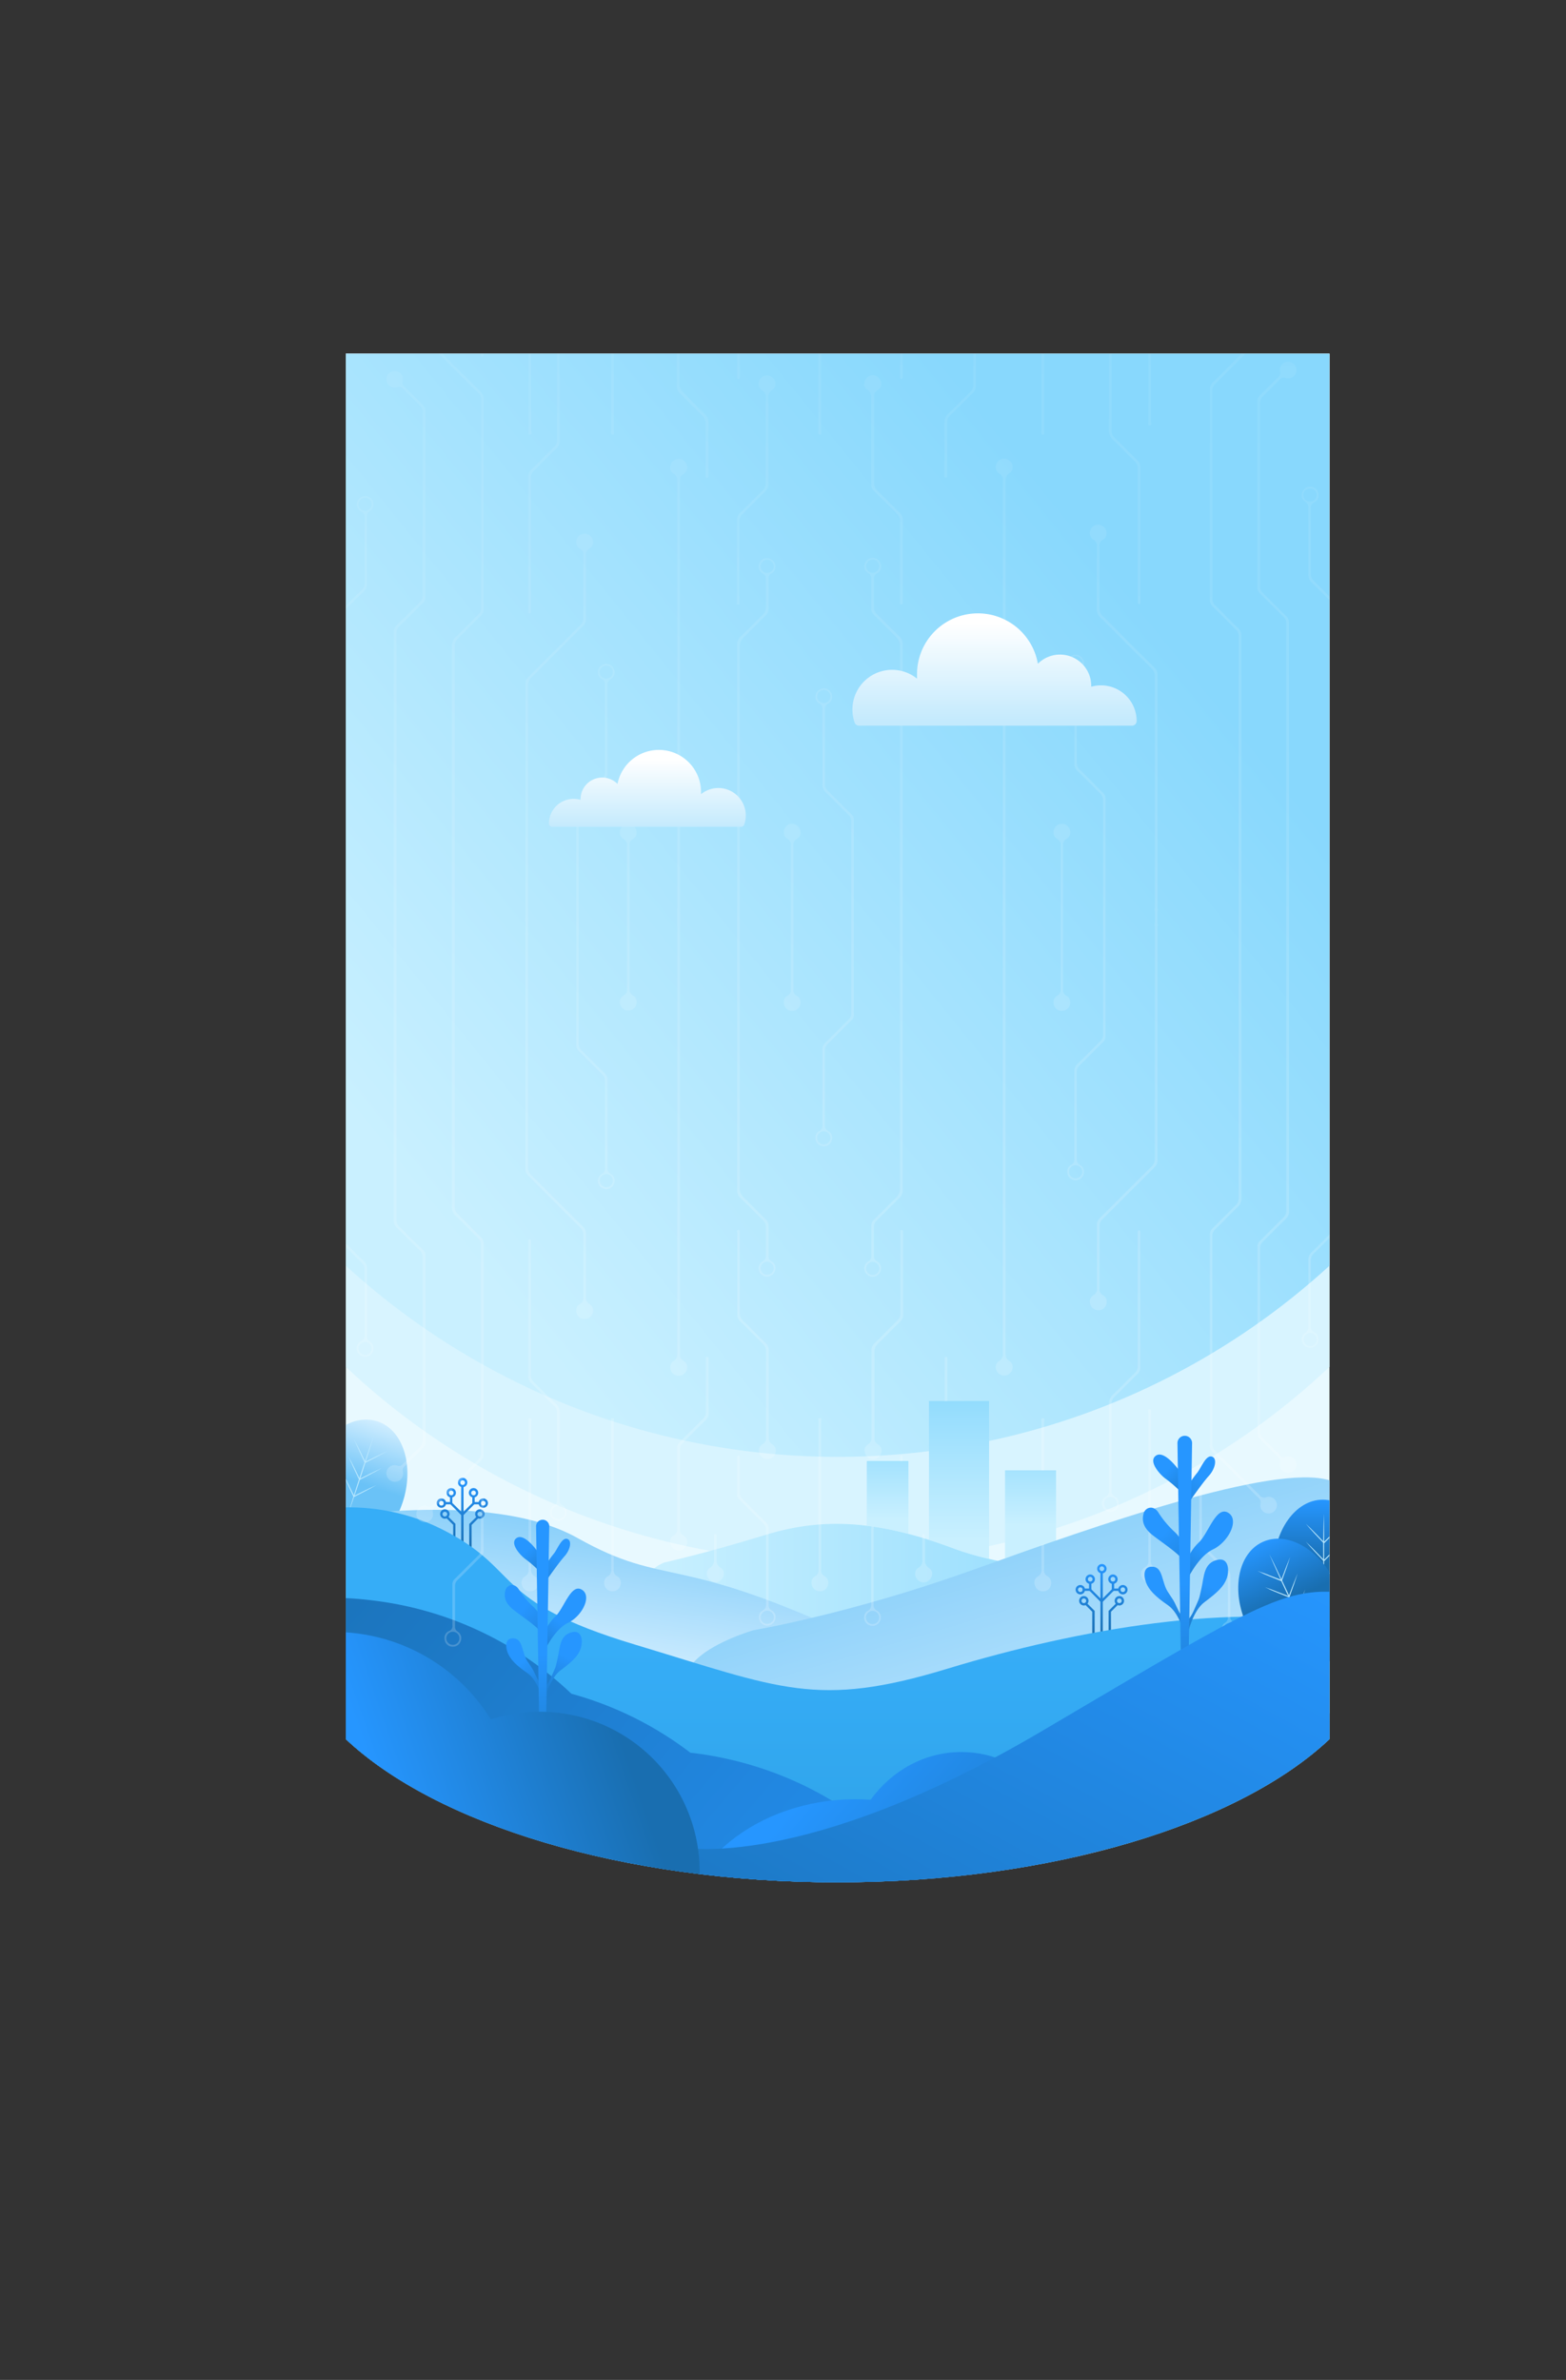<svg xmlns="http://www.w3.org/2000/svg" xmlns:xlink="http://www.w3.org/1999/xlink" viewBox="0 0 668.66 1016.06"><rect x="0" y="0" width="668.66" height="1016.06" fill="#333333" stroke="none"/><defs><style>.cls-1{fill:none;}.cls-2{fill:#e8f9ff;}.cls-3{clip-path:url(#clip-path);}.cls-4{fill:url(#linear-gradient);}.cls-5{fill:#bce9fe;}.cls-6{fill:#d8f4ff;}.cls-7{fill:url(#linear-gradient-2);}.cls-8{fill:url(#linear-gradient-3);}.cls-9{fill:url(#linear-gradient-4);}.cls-10{fill:url(#linear-gradient-5);}.cls-11{fill:url(#linear-gradient-6);}.cls-12{fill:url(#linear-gradient-7);}.cls-13{fill:url(#linear-gradient-8);}.cls-14{fill:url(#linear-gradient-9);}.cls-15{fill:url(#linear-gradient-10);}.cls-16{fill:url(#linear-gradient-11);}.cls-17{fill:url(#linear-gradient-12);}.cls-18{fill:url(#linear-gradient-13);}.cls-19{fill:url(#linear-gradient-14);}.cls-20{fill:url(#linear-gradient-15);}.cls-21{fill:url(#linear-gradient-16);}.cls-22{fill:url(#linear-gradient-17);}.cls-23{fill:url(#linear-gradient-18);}.cls-24{fill:url(#linear-gradient-19);}.cls-25{fill:url(#linear-gradient-20);}.cls-26{fill:url(#linear-gradient-21);}.cls-27{fill:url(#linear-gradient-22);}.cls-28{fill:url(#linear-gradient-23);}.cls-29{fill:url(#linear-gradient-24);}.cls-30{fill:url(#linear-gradient-25);}.cls-31{fill:url(#linear-gradient-26);}.cls-32{fill:url(#linear-gradient-27);}.cls-33{fill:url(#linear-gradient-28);}.cls-34{fill:url(#linear-gradient-29);}.cls-35{fill:url(#linear-gradient-30);}.cls-36{fill:url(#linear-gradient-31);}.cls-37{fill:url(#linear-gradient-32);}.cls-38{fill:url(#linear-gradient-33);}.cls-39{fill:url(#linear-gradient-34);}.cls-40{fill:url(#linear-gradient-35);}.cls-41{fill:url(#linear-gradient-36);}.cls-42{fill:url(#linear-gradient-37);}.cls-43{fill:url(#linear-gradient-38);}.cls-44{fill:url(#linear-gradient-39);}.cls-45{fill:url(#linear-gradient-40);}.cls-46{fill:url(#linear-gradient-41);}.cls-47{fill:url(#linear-gradient-42);}.cls-48{fill:url(#linear-gradient-43);}.cls-49{fill:url(#linear-gradient-44);}.cls-50{fill:url(#linear-gradient-45);}.cls-51{fill:url(#linear-gradient-46);}.cls-52{fill:url(#linear-gradient-47);}.cls-53{fill:url(#linear-gradient-48);}.cls-54{fill:url(#linear-gradient-49);}.cls-55{fill:url(#linear-gradient-50);}.cls-56{fill:url(#linear-gradient-51);}.cls-57{fill:url(#linear-gradient-52);}.cls-58{fill:url(#linear-gradient-53);}.cls-59{fill:url(#linear-gradient-54);}.cls-60{fill:url(#linear-gradient-55);}.cls-61{fill:url(#linear-gradient-56);}.cls-62{fill:url(#linear-gradient-57);}.cls-63{fill:url(#linear-gradient-58);}.cls-64{fill:url(#linear-gradient-59);}.cls-65{fill:url(#linear-gradient-60);}.cls-66{fill:url(#linear-gradient-61);}.cls-67{fill:url(#linear-gradient-62);}.cls-68{fill:url(#linear-gradient-63);}.cls-69{fill:url(#linear-gradient-64);}.cls-70{fill:url(#linear-gradient-65);}.cls-71{fill:url(#linear-gradient-66);}.cls-72{fill:url(#linear-gradient-67);}.cls-73{fill:url(#linear-gradient-68);}.cls-74{fill:url(#linear-gradient-69);}.cls-75{fill:url(#linear-gradient-70);}.cls-76{fill:url(#linear-gradient-71);}.cls-77{fill:url(#linear-gradient-72);}.cls-78{fill:url(#linear-gradient-73);}.cls-79{fill:url(#linear-gradient-74);}.cls-80{fill:url(#linear-gradient-75);}.cls-81{fill:url(#linear-gradient-76);}.cls-82{fill:url(#linear-gradient-77);}.cls-83{fill:url(#linear-gradient-78);}.cls-84{fill:url(#linear-gradient-79);}.cls-85{fill:url(#linear-gradient-80);}.cls-86{fill:url(#linear-gradient-81);}.cls-87{fill:url(#linear-gradient-82);}.cls-88{fill:url(#linear-gradient-83);}.cls-89{fill:url(#linear-gradient-84);}.cls-90{fill:url(#linear-gradient-85);}.cls-91{fill:url(#linear-gradient-86);}.cls-92{fill:url(#linear-gradient-87);}.cls-93{fill:url(#linear-gradient-88);}.cls-94{fill:url(#linear-gradient-89);}.cls-95{fill:url(#linear-gradient-90);}.cls-96{fill:url(#linear-gradient-91);}.cls-97{fill:url(#linear-gradient-92);}.cls-98{fill:url(#linear-gradient-93);}.cls-99{fill:url(#linear-gradient-94);}.cls-100{fill:url(#linear-gradient-95);}.cls-101{fill:url(#linear-gradient-96);}.cls-102{fill:url(#linear-gradient-97);}.cls-103{fill:url(#linear-gradient-98);}.cls-104{fill:url(#linear-gradient-99);}.cls-105{fill:url(#linear-gradient-100);}.cls-106{fill:url(#linear-gradient-101);}.cls-107{fill:url(#linear-gradient-102);}.cls-108{fill:url(#linear-gradient-103);}.cls-109{fill:url(#linear-gradient-104);}.cls-110{fill:url(#linear-gradient-105);}.cls-111{fill:url(#linear-gradient-106);}.cls-112{fill:url(#linear-gradient-107);}.cls-113{fill:url(#linear-gradient-108);}.cls-114{fill:url(#linear-gradient-109);}.cls-115{fill:url(#linear-gradient-110);}.cls-116{fill:url(#linear-gradient-111);}.cls-117{fill:url(#linear-gradient-112);}.cls-118{fill:url(#linear-gradient-113);}.cls-119{fill:url(#linear-gradient-114);}</style><clipPath id="clip-path" transform="translate(147.67 150.99)"><path class="cls-1" d="M420,0V591.52c-38.48,36.23-118.06,61.11-210,61.11S38.48,627.75,0,591.52V0Z"/></clipPath><linearGradient id="linear-gradient" x1="18.27" y1="-933.35" x2="18.27" y2="-905.99" gradientTransform="translate(-899.74 465.5) rotate(90)" gradientUnits="userSpaceOnUse"><stop offset="0" stop-color="#cfedff"/><stop offset="1" stop-color="#6ac2f7"/></linearGradient><linearGradient id="linear-gradient-2" x1="151.94" y1="477.64" x2="462.45" y2="226.12" gradientUnits="userSpaceOnUse"><stop offset="0" stop-color="#c9f0ff"/><stop offset="1" stop-color="#88d8fd"/></linearGradient><linearGradient id="linear-gradient-3" x1="409.52" y1="658.77" x2="409.52" y2="586.14" xlink:href="#linear-gradient-2"/><linearGradient id="linear-gradient-4" x1="379" y1="652.05" x2="379" y2="602.96" xlink:href="#linear-gradient-2"/><linearGradient id="linear-gradient-5" x1="440.03" y1="652.3" x2="440.03" y2="606.74" xlink:href="#linear-gradient-2"/><linearGradient id="linear-gradient-6" x1="129.13" y1="528.55" x2="358.31" y2="528.55" xlink:href="#linear-gradient-2"/><linearGradient id="linear-gradient-7" x1="103.06" y1="558.74" x2="115.46" y2="475.6" gradientTransform="matrix(1, 0, 0, 1, 0, 0)" xlink:href="#linear-gradient"/><linearGradient id="linear-gradient-8" x1="49.75" y1="479.93" x2="49.75" y2="510.48" gradientUnits="userSpaceOnUse"><stop offset="0" stop-color="#2696ff"/><stop offset="1" stop-color="#196eb0"/></linearGradient><linearGradient id="linear-gradient-9" x1="54.74" y1="479.93" x2="54.74" y2="510.48" xlink:href="#linear-gradient-8"/><linearGradient id="linear-gradient-10" x1="52.21" y1="479.93" x2="52.21" y2="510.48" xlink:href="#linear-gradient-8"/><linearGradient id="linear-gradient-11" x1="49.87" y1="479.93" x2="49.87" y2="510.48" xlink:href="#linear-gradient-8"/><linearGradient id="linear-gradient-12" x1="57.21" y1="479.93" x2="57.21" y2="510.48" xlink:href="#linear-gradient-8"/><linearGradient id="linear-gradient-13" x1="58.68" y1="479.93" x2="58.68" y2="510.48" xlink:href="#linear-gradient-8"/><linearGradient id="linear-gradient-14" x1="54.52" y1="479.93" x2="54.52" y2="510.48" xlink:href="#linear-gradient-8"/><linearGradient id="linear-gradient-15" x1="55.87" y1="479.93" x2="55.87" y2="510.48" xlink:href="#linear-gradient-8"/><linearGradient id="linear-gradient-16" x1="44.76" y1="479.93" x2="44.76" y2="510.48" xlink:href="#linear-gradient-8"/><linearGradient id="linear-gradient-17" x1="47.28" y1="479.93" x2="47.28" y2="510.48" xlink:href="#linear-gradient-8"/><linearGradient id="linear-gradient-18" x1="42.28" y1="479.93" x2="42.28" y2="510.48" xlink:href="#linear-gradient-8"/><linearGradient id="linear-gradient-19" x1="40.81" y1="479.93" x2="40.81" y2="510.48" xlink:href="#linear-gradient-8"/><linearGradient id="linear-gradient-20" x1="44.97" y1="479.93" x2="44.97" y2="510.48" xlink:href="#linear-gradient-8"/><linearGradient id="linear-gradient-21" x1="43.63" y1="479.93" x2="43.63" y2="510.48" xlink:href="#linear-gradient-8"/><linearGradient id="linear-gradient-22" x1="320.77" y1="629.67" x2="264.05" y2="437.33" gradientTransform="matrix(1, 0, 0, 1, 0, 0)" xlink:href="#linear-gradient"/><linearGradient id="linear-gradient-23" x1="322.69" y1="516.69" x2="322.69" y2="547.73" xlink:href="#linear-gradient-8"/><linearGradient id="linear-gradient-24" x1="327.76" y1="516.69" x2="327.76" y2="547.73" xlink:href="#linear-gradient-8"/><linearGradient id="linear-gradient-25" x1="325.2" y1="516.69" x2="325.2" y2="547.73" xlink:href="#linear-gradient-8"/><linearGradient id="linear-gradient-26" x1="322.82" y1="516.69" x2="322.82" y2="547.73" xlink:href="#linear-gradient-8"/><linearGradient id="linear-gradient-27" x1="330.28" y1="516.69" x2="330.28" y2="547.73" xlink:href="#linear-gradient-8"/><linearGradient id="linear-gradient-28" x1="331.77" y1="516.69" x2="331.77" y2="547.73" xlink:href="#linear-gradient-8"/><linearGradient id="linear-gradient-29" x1="327.54" y1="516.69" x2="327.54" y2="547.73" xlink:href="#linear-gradient-8"/><linearGradient id="linear-gradient-30" x1="328.91" y1="516.69" x2="328.91" y2="547.73" xlink:href="#linear-gradient-8"/><linearGradient id="linear-gradient-31" x1="317.62" y1="516.69" x2="317.62" y2="547.73" xlink:href="#linear-gradient-8"/><linearGradient id="linear-gradient-32" x1="320.19" y1="516.69" x2="320.19" y2="547.73" xlink:href="#linear-gradient-8"/><linearGradient id="linear-gradient-33" x1="315.11" y1="516.69" x2="315.11" y2="547.73" xlink:href="#linear-gradient-8"/><linearGradient id="linear-gradient-34" x1="313.61" y1="516.69" x2="313.61" y2="547.73" xlink:href="#linear-gradient-8"/><linearGradient id="linear-gradient-35" x1="317.84" y1="516.69" x2="317.84" y2="547.73" xlink:href="#linear-gradient-8"/><linearGradient id="linear-gradient-36" x1="316.47" y1="516.69" x2="316.47" y2="547.73" xlink:href="#linear-gradient-8"/><linearGradient id="linear-gradient-37" x1="214.42" y1="552.53" x2="214.42" y2="1055.78" gradientUnits="userSpaceOnUse"><stop offset="0" stop-color="#36adf7"/><stop offset="1" stop-color="#0d76a5"/></linearGradient><linearGradient id="linear-gradient-38" x1="71.98" y1="610.92" x2="-290.94" y2="428.85" gradientTransform="matrix(1.04, 0.22, -0.22, 0.98, 278.59, 204.96)" xlink:href="#linear-gradient-8"/><linearGradient id="linear-gradient-39" x1="-319.19" y1="350.69" x2="310.4" y2="350.69" gradientTransform="translate(682.81 262.81) rotate(90)" gradientUnits="userSpaceOnUse"><stop offset="0" stop-color="#fff" stop-opacity="0.05"/><stop offset="1" stop-color="#fff" stop-opacity="0.2"/></linearGradient><linearGradient id="linear-gradient-40" x1="-319.13" y1="453.24" x2="310.33" y2="453.24" xlink:href="#linear-gradient-39"/><linearGradient id="linear-gradient-41" x1="-316.94" y1="351.76" x2="310.28" y2="351.76" xlink:href="#linear-gradient-39"/><linearGradient id="linear-gradient-42" x1="-318.88" y1="366.56" x2="310.05" y2="366.56" xlink:href="#linear-gradient-39"/><linearGradient id="linear-gradient-43" x1="-316.38" y1="453.18" x2="310.02" y2="453.18" xlink:href="#linear-gradient-39"/><linearGradient id="linear-gradient-44" x1="-315.36" y1="418.99" x2="310.21" y2="418.99" xlink:href="#linear-gradient-39"/><linearGradient id="linear-gradient-45" x1="-314.66" y1="339.63" x2="310.28" y2="339.63" xlink:href="#linear-gradient-39"/><linearGradient id="linear-gradient-46" x1="-314.39" y1="453.28" x2="310.45" y2="453.28" xlink:href="#linear-gradient-39"/><linearGradient id="linear-gradient-47" x1="-313.59" y1="310.09" x2="310.47" y2="310.09" xlink:href="#linear-gradient-39"/><linearGradient id="linear-gradient-48" x1="-317.2" y1="377.08" x2="308.18" y2="377.08" xlink:href="#linear-gradient-39"/><linearGradient id="linear-gradient-49" x1="-317.2" y1="492.26" x2="308.18" y2="492.26" xlink:href="#linear-gradient-39"/><linearGradient id="linear-gradient-50" x1="-300.87" y1="436.11" x2="309.12" y2="436.11" xlink:href="#linear-gradient-39"/><linearGradient id="linear-gradient-51" x1="-315.52" y1="638.34" x2="314.52" y2="638.34" xlink:href="#linear-gradient-39"/><linearGradient id="linear-gradient-52" x1="-315.49" y1="657.2" x2="314.48" y2="657.2" xlink:href="#linear-gradient-39"/><linearGradient id="linear-gradient-53" x1="-315.36" y1="679.13" x2="314.34" y2="679.13" xlink:href="#linear-gradient-39"/><linearGradient id="linear-gradient-54" x1="-319.28" y1="540.71" x2="310.5" y2="540.71" xlink:href="#linear-gradient-39"/><linearGradient id="linear-gradient-55" x1="-313.06" y1="596.68" x2="314.16" y2="596.68" xlink:href="#linear-gradient-39"/><linearGradient id="linear-gradient-56" x1="-316.38" y1="507.61" x2="310.02" y2="507.61" xlink:href="#linear-gradient-39"/><linearGradient id="linear-gradient-57" x1="-315.36" y1="536.16" x2="310.21" y2="536.16" xlink:href="#linear-gradient-39"/><linearGradient id="linear-gradient-58" x1="-310.78" y1="604.23" x2="314.16" y2="604.23" xlink:href="#linear-gradient-39"/><linearGradient id="linear-gradient-59" x1="-314.39" y1="507.52" x2="310.45" y2="507.52" xlink:href="#linear-gradient-39"/><linearGradient id="linear-gradient-60" x1="-309.71" y1="632.36" x2="314.35" y2="632.36" xlink:href="#linear-gradient-39"/><linearGradient id="linear-gradient-61" x1="-300.87" y1="525.04" x2="309.12" y2="525.04" xlink:href="#linear-gradient-39"/><linearGradient id="linear-gradient-62" x1="-319.4" y1="299.53" x2="310.64" y2="299.53" xlink:href="#linear-gradient-39"/><linearGradient id="linear-gradient-63" x1="-319.37" y1="285.25" x2="310.6" y2="285.25" xlink:href="#linear-gradient-39"/><linearGradient id="linear-gradient-64" x1="-319.24" y1="266.49" x2="310.46" y2="266.49" xlink:href="#linear-gradient-39"/><linearGradient id="linear-gradient-65" x1="-319.28" y1="401.74" x2="310.5" y2="401.74" xlink:href="#linear-gradient-39"/><linearGradient id="linear-gradient-66" x1="-319.2" y1="351.76" x2="308.02" y2="351.76" xlink:href="#linear-gradient-39"/><linearGradient id="linear-gradient-67" x1="-318.99" y1="453.18" x2="307.41" y2="453.18" xlink:href="#linear-gradient-39"/><linearGradient id="linear-gradient-68" x1="-319.23" y1="418.99" x2="306.34" y2="418.99" xlink:href="#linear-gradient-39"/><linearGradient id="linear-gradient-69" x1="-319.33" y1="339.63" x2="305.61" y2="339.63" xlink:href="#linear-gradient-39"/><linearGradient id="linear-gradient-70" x1="-319.51" y1="453.28" x2="305.33" y2="453.28" xlink:href="#linear-gradient-39"/><linearGradient id="linear-gradient-71" x1="-318.74" y1="474.1" x2="309.9" y2="474.1" xlink:href="#linear-gradient-39"/><linearGradient id="linear-gradient-72" x1="-319.57" y1="310.09" x2="304.49" y2="310.09" xlink:href="#linear-gradient-39"/><linearGradient id="linear-gradient-73" x1="-319.02" y1="436.11" x2="290.96" y2="436.11" xlink:href="#linear-gradient-39"/><linearGradient id="linear-gradient-74" x1="-315.31" y1="591.76" x2="314.28" y2="591.76" xlink:href="#linear-gradient-39"/><linearGradient id="linear-gradient-75" x1="-319.13" y1="507.55" x2="310.33" y2="507.55" xlink:href="#linear-gradient-39"/><linearGradient id="linear-gradient-76" x1="-315.32" y1="596.68" x2="311.9" y2="596.68" xlink:href="#linear-gradient-39"/><linearGradient id="linear-gradient-77" x1="-315" y1="576.24" x2="313.93" y2="576.24" xlink:href="#linear-gradient-39"/><linearGradient id="linear-gradient-78" x1="-318.99" y1="507.61" x2="307.41" y2="507.61" xlink:href="#linear-gradient-39"/><linearGradient id="linear-gradient-79" x1="-319.23" y1="536.16" x2="306.34" y2="536.16" xlink:href="#linear-gradient-39"/><linearGradient id="linear-gradient-80" x1="-315.45" y1="604.23" x2="309.49" y2="604.23" xlink:href="#linear-gradient-39"/><linearGradient id="linear-gradient-81" x1="-310.78" y1="568.96" x2="314.16" y2="568.96" xlink:href="#linear-gradient-39"/><linearGradient id="linear-gradient-82" x1="-315.45" y1="568.96" x2="309.49" y2="568.96" xlink:href="#linear-gradient-39"/><linearGradient id="linear-gradient-83" x1="-310.78" y1="480.43" x2="314.16" y2="480.43" xlink:href="#linear-gradient-39"/><linearGradient id="linear-gradient-84" x1="-315.45" y1="480.43" x2="309.49" y2="480.43" xlink:href="#linear-gradient-39"/><linearGradient id="linear-gradient-85" x1="-310.78" y1="385.19" x2="314.16" y2="385.19" xlink:href="#linear-gradient-39"/><linearGradient id="linear-gradient-86" x1="-315.45" y1="385.19" x2="309.49" y2="385.19" xlink:href="#linear-gradient-39"/><linearGradient id="linear-gradient-87" x1="-319.51" y1="507.52" x2="305.34" y2="507.52" xlink:href="#linear-gradient-39"/><linearGradient id="linear-gradient-88" x1="-315.69" y1="632.36" x2="308.37" y2="632.36" xlink:href="#linear-gradient-39"/><linearGradient id="linear-gradient-89" x1="-317.2" y1="562.2" x2="308.17" y2="562.2" xlink:href="#linear-gradient-39"/><linearGradient id="linear-gradient-90" x1="-319.01" y1="525.04" x2="290.97" y2="525.04" xlink:href="#linear-gradient-39"/><linearGradient id="linear-gradient-91" x1="261.84" y1="506.41" x2="261.84" y2="435.43" xlink:href="#linear-gradient-2"/><linearGradient id="linear-gradient-92" x1="231.33" y1="497.57" x2="231.33" y2="454.55" xlink:href="#linear-gradient-2"/><linearGradient id="linear-gradient-93" x1="292.36" y1="500.12" x2="292.36" y2="456.78" xlink:href="#linear-gradient-2"/><linearGradient id="linear-gradient-94" x1="366.92" y1="510.81" x2="350.38" y2="534.28" xlink:href="#linear-gradient-8"/><linearGradient id="linear-gradient-95" x1="349.65" y1="503.35" x2="379.2" y2="531.98" xlink:href="#linear-gradient-8"/><linearGradient id="linear-gradient-96" x1="349.02" y1="528.51" x2="367.82" y2="553.95" xlink:href="#linear-gradient-8"/><linearGradient id="linear-gradient-97" x1="369.19" y1="526.36" x2="355.74" y2="555.47" xlink:href="#linear-gradient-8"/><linearGradient id="linear-gradient-98" x1="365.14" y1="479.72" x2="341.55" y2="503.31" xlink:href="#linear-gradient-8"/><linearGradient id="linear-gradient-99" x1="350.92" y1="476.36" x2="367.26" y2="491.7" xlink:href="#linear-gradient-8"/><linearGradient id="linear-gradient-100" x1="358.21" y1="525.29" x2="358.21" y2="609.01" xlink:href="#linear-gradient-8"/><linearGradient id="linear-gradient-101" x1="91.89" y1="542.09" x2="76.95" y2="563.29" xlink:href="#linear-gradient-8"/><linearGradient id="linear-gradient-102" x1="76.3" y1="535.35" x2="102.99" y2="561.21" xlink:href="#linear-gradient-8"/><linearGradient id="linear-gradient-103" x1="75.73" y1="558.08" x2="92.71" y2="581.06" xlink:href="#linear-gradient-8"/><linearGradient id="linear-gradient-104" x1="93.94" y1="556.13" x2="81.8" y2="582.43" xlink:href="#linear-gradient-8"/><linearGradient id="linear-gradient-105" x1="90.29" y1="514" x2="68.98" y2="535.32" xlink:href="#linear-gradient-8"/><linearGradient id="linear-gradient-106" x1="77.44" y1="510.98" x2="92.2" y2="524.83" xlink:href="#linear-gradient-8"/><linearGradient id="linear-gradient-107" x1="84.03" y1="555.17" x2="84.03" y2="630.79" xlink:href="#linear-gradient-8"/><linearGradient id="linear-gradient-108" x1="564.8" y1="640.4" x2="564.8" y2="667.76" xlink:href="#linear-gradient-8"/><linearGradient id="linear-gradient-109" x1="491.06" y1="855.08" x2="491.06" y2="882.44" gradientTransform="translate(-87.28 -350.35)" xlink:href="#linear-gradient-8"/><linearGradient id="linear-gradient-110" x1="185.54" y1="627.68" x2="290.63" y2="720.64" xlink:href="#linear-gradient-8"/><linearGradient id="linear-gradient-111" x1="371.78" y1="493.89" x2="206.37" y2="794.28" xlink:href="#linear-gradient-8"/><linearGradient id="linear-gradient-112" x1="72.07" y1="838.26" x2="174.49" y2="813.47" gradientTransform="translate(-129.74 -191.08) rotate(-5.47)" xlink:href="#linear-gradient-8"/><linearGradient id="linear-gradient-113" x1="276.98" y1="156.84" x2="276.98" y2="114.83" gradientUnits="userSpaceOnUse"><stop offset="0" stop-color="#c4eafd"/><stop offset="1" stop-color="#fff"/></linearGradient><linearGradient id="linear-gradient-114" x1="-3153.23" y1="202.06" x2="-3153.23" y2="172.97" gradientTransform="matrix(-1, 0, 0, 1, -3024.5, 0)" xlink:href="#linear-gradient-113"/></defs><g id="Layer_2" data-name="Layer 2"><g id="Layer_2-2" data-name="Layer 2"><path class="cls-2" d="M420,0V591.52c-38.48,36.23-118.06,61.11-210,61.11S38.48,627.75,0,591.52V0Z" transform="translate(147.67 150.99)"/><g class="cls-3"><ellipse class="cls-4" cx="4.33" cy="483.77" rx="29.42" ry="21" transform="translate(-308.95 487.88) rotate(-71.81)"/><path class="cls-5" d="M12.09,461.57c-.42,1.42-.86,2.83-1.28,4.24L9.48,470c-.89,2.81-1.81,5.62-2.72,8.43s-1.85,5.61-2.81,8.4l-1.44,4.19c-.49,1.39-1,2.79-1.48,4.18.41-1.42.85-2.83,1.28-4.25l1.32-4.22c.89-2.82,1.81-5.63,2.72-8.44s1.86-5.6,2.81-8.4l1.44-4.19C11.1,464.35,11.58,463,12.09,461.57Z" transform="translate(147.67 150.99)"/><path class="cls-5" d="M3.45,463.33c.44.82.86,1.64,1.29,2.46L6,468.26c.83,1.66,1.63,3.32,2.43,5l-.3-.11c1.61-.8,3.21-1.6,4.83-2.38l2.43-1.16c.82-.37,1.63-.76,2.45-1.12-.78.45-1.57.87-2.35,1.31l-2.38,1.27c-1.58.84-3.18,1.66-4.78,2.47l-.2.11-.1-.21c-.79-1.67-1.58-3.34-2.34-5-.39-.84-.76-1.68-1.14-2.53S3.8,464.19,3.45,463.33Z" transform="translate(147.67 150.99)"/><path class="cls-5" d="M1.06,470.61c.44.81.86,1.64,1.29,2.45s.84,1.65,1.25,2.48c.83,1.65,1.63,3.31,2.43,5l-.3-.1c1.61-.81,3.21-1.61,4.83-2.39L13,476.87l2.45-1.12c-.77.45-1.57.88-2.35,1.31s-1.58.86-2.38,1.27c-1.58.85-3.18,1.66-4.78,2.48l-.2.1-.1-.2c-.79-1.67-1.58-3.34-2.34-5l-1.14-2.52C1.79,472.31,1.41,471.46,1.06,470.61Z" transform="translate(147.67 150.99)"/><path class="cls-5" d="M-1.33,477.88c.44.81.86,1.64,1.29,2.46S.8,482,1.21,482.81c.83,1.65,1.63,3.32,2.43,5l-.3-.1c1.61-.8,3.21-1.6,4.83-2.38.81-.4,1.62-.78,2.43-1.16s1.63-.76,2.45-1.12c-.77.45-1.57.87-2.35,1.31l-2.38,1.27c-1.58.84-3.18,1.66-4.78,2.47l-.2.1-.1-.2c-.79-1.67-1.58-3.34-2.34-5l-1.14-2.53C-.6,479.58-1,478.74-1.33,477.88Z" transform="translate(147.67 150.99)"/><circle class="cls-6" cx="357.67" cy="360.99" r="306"/><circle class="cls-7" cx="357.67" cy="310.99" r="310.99"/><rect class="cls-8" x="396.72" y="598.2" width="25.59" height="68.91"/><rect class="cls-9" x="370.14" y="623.8" width="17.72" height="35.44"/><rect class="cls-10" x="429.2" y="627.74" width="21.66" height="39.38"/><path class="cls-11" d="M135.84,516.13s17.72-3.94,43.32-11.82,49.22-5.9,80.72,5.91S358.31,524,358.31,524s-122.06,47.25-177.18,29.53S122.06,522,135.84,516.13Z" transform="translate(147.67 150.99)"/><path class="cls-12" d="M-12,498s72.54-13.89,110.94,7.65,41.11,5.89,120.15,43.14S-62.28,560.66-12,498Z" transform="translate(147.67 150.99)"/><path class="cls-13" d="M49.75,510a.49.49,0,0,1-.49-.49V483.55a.49.49,0,0,1,1,0V509.5A.49.49,0,0,1,49.75,510Z" transform="translate(147.67 150.99)"/><path class="cls-14" d="M53.17,510a.48.48,0,0,1-.48-.49v-9.87L56,496.36a.49.49,0,0,1,.69,0,.5.5,0,0,1,0,.7l-3,3v9.47A.48.48,0,0,1,53.17,510Z" transform="translate(147.67 150.99)"/><path class="cls-15" d="M49.87,496a.47.47,0,0,1-.35-.14.49.49,0,0,1,0-.69l4.69-4.68a.49.49,0,1,1,.69.69l-4.68,4.68A.49.49,0,0,1,49.87,496Z" transform="translate(147.67 150.99)"/><path class="cls-16" d="M49.87,483.92a2,2,0,1,1,2-2A2,2,0,0,1,49.87,483.92Zm0-2.94a1,1,0,1,0,1,1A1,1,0,0,0,49.87,481Z" transform="translate(147.67 150.99)"/><path class="cls-17" d="M57.21,497.38a2,2,0,1,1,2-2A2,2,0,0,1,57.21,497.38Zm0-2.94a1,1,0,1,0,1,1A1,1,0,0,0,57.21,494.44Z" transform="translate(147.67 150.99)"/><path class="cls-18" d="M58.68,492.73a2,2,0,1,1,2-2A2,2,0,0,1,58.68,492.73Zm0-2.94a1,1,0,1,0,1,1A1,1,0,0,0,58.68,489.79Z" transform="translate(147.67 150.99)"/><path class="cls-19" d="M54.52,488.32a2,2,0,1,1,2-1.95A2,2,0,0,1,54.52,488.32Zm0-2.93a1,1,0,1,0,1,1A1,1,0,0,0,54.52,485.39Z" transform="translate(147.67 150.99)"/><path class="cls-20" d="M57.21,491.26H54v-3.35a.49.49,0,1,1,1,0v2.37h2.2a.49.49,0,0,1,0,1Z" transform="translate(147.67 150.99)"/><path class="cls-21" d="M46.32,510a.49.49,0,0,1-.49-.49V500l-3-3a.5.5,0,0,1,0-.7.49.49,0,0,1,.69,0l3.27,3.27v9.87A.49.49,0,0,1,46.32,510Z" transform="translate(147.67 150.99)"/><path class="cls-22" d="M49.63,496a.46.46,0,0,1-.35-.14l-4.68-4.68a.49.49,0,1,1,.69-.69L50,495.14a.49.49,0,0,1,0,.69A.45.45,0,0,1,49.63,496Z" transform="translate(147.67 150.99)"/><path class="cls-23" d="M42.28,497.38a2,2,0,1,1,2-2A2,2,0,0,1,42.28,497.38Zm0-2.94a1,1,0,1,0,1,1A1,1,0,0,0,42.28,494.44Z" transform="translate(147.67 150.99)"/><path class="cls-24" d="M40.81,492.73a2,2,0,1,1,2-2A2,2,0,0,1,40.81,492.73Zm0-2.94a1,1,0,1,0,1,1A1,1,0,0,0,40.81,489.79Z" transform="translate(147.67 150.99)"/><path class="cls-25" d="M45,488.32a2,2,0,1,1,2-1.95A2,2,0,0,1,45,488.32Zm0-2.93a1,1,0,1,0,1,1A1,1,0,0,0,45,485.39Z" transform="translate(147.67 150.99)"/><path class="cls-26" d="M45.46,491.26H42.28a.49.49,0,1,1,0-1h2.2v-2.37a.49.49,0,1,1,1,0Z" transform="translate(147.67 150.99)"/><path class="cls-27" d="M174,545s41.19-6.87,93.92-25.83S396.2,473.68,420,481s44.69,95.84,18,98C105,606,123,561,174,545Z" transform="translate(147.67 150.99)"/><path class="cls-28" d="M322.69,547.24a.5.5,0,0,1-.49-.5V520.37a.5.5,0,1,1,1,0v26.37A.5.5,0,0,1,322.69,547.24Z" transform="translate(147.67 150.99)"/><path class="cls-29" d="M326.18,547.24a.5.5,0,0,1-.5-.5v-10l3.32-3.32a.49.49,0,1,1,.7.7l-3,3v9.62A.5.5,0,0,1,326.18,547.24Z" transform="translate(147.67 150.99)"/><path class="cls-30" d="M322.82,533a.47.47,0,0,1-.35-.15.48.48,0,0,1,0-.7l4.75-4.76a.5.5,0,0,1,.71,0,.5.5,0,0,1,0,.7l-4.76,4.76A.5.5,0,0,1,322.82,533Z" transform="translate(147.67 150.99)"/><path class="cls-31" d="M322.82,520.74a2,2,0,1,1,2-2A2,2,0,0,1,322.82,520.74Zm0-3a1,1,0,1,0,1,1A1,1,0,0,0,322.82,517.76Z" transform="translate(147.67 150.99)"/><path class="cls-32" d="M330.28,534.43a2,2,0,1,1,2-2A2,2,0,0,1,330.28,534.43Zm0-3a1,1,0,1,0,1,1A1,1,0,0,0,330.28,531.44Z" transform="translate(147.67 150.99)"/><path class="cls-33" d="M331.77,529.7a2,2,0,1,1,2-2A2,2,0,0,1,331.77,529.7Zm0-3a1,1,0,1,0,1,1A1,1,0,0,0,331.77,526.71Z" transform="translate(147.67 150.99)"/><path class="cls-34" d="M327.54,525.22a2,2,0,1,1,2-2A2,2,0,0,1,327.54,525.22Zm0-3a1,1,0,0,0,0,2,1,1,0,1,0,0-2Z" transform="translate(147.67 150.99)"/><path class="cls-35" d="M330.28,528.21h-3.23V524.8a.5.5,0,1,1,1,0v2.41h2.24a.5.5,0,0,1,.5.5A.51.51,0,0,1,330.28,528.21Z" transform="translate(147.67 150.99)"/><path class="cls-36" d="M319.21,547.24a.51.51,0,0,1-.5-.5v-9.62l-3-3a.48.48,0,0,1,0-.7.5.5,0,0,1,.7,0l3.32,3.32v10A.5.5,0,0,1,319.21,547.24Z" transform="translate(147.67 150.99)"/><path class="cls-37" d="M322.57,533a.47.47,0,0,1-.35-.15l-4.76-4.76a.5.5,0,0,1,0-.7.48.48,0,0,1,.7,0l4.76,4.76a.5.5,0,0,1-.35.85Z" transform="translate(147.67 150.99)"/><path class="cls-38" d="M315.11,534.43a2,2,0,1,1,2-2A2,2,0,0,1,315.11,534.43Zm0-3a1,1,0,1,0,1,1A1,1,0,0,0,315.11,531.44Z" transform="translate(147.67 150.99)"/><path class="cls-39" d="M313.61,529.7a2,2,0,1,1,2-2A2,2,0,0,1,313.61,529.7Zm0-3a1,1,0,1,0,1,1A1,1,0,0,0,313.61,526.71Z" transform="translate(147.67 150.99)"/><path class="cls-40" d="M317.84,525.22a2,2,0,1,1,2-2A2,2,0,0,1,317.84,525.22Zm0-3a1,1,0,0,0,0,2,1,1,0,1,0,0-2Z" transform="translate(147.67 150.99)"/><path class="cls-41" d="M318.34,528.21h-3.23a.5.5,0,0,1-.5-.5.5.5,0,0,1,.5-.5h2.23V524.8a.51.51,0,0,1,.5-.5.5.5,0,0,1,.5.5Z" transform="translate(147.67 150.99)"/><path class="cls-42" d="M-25.82,496.75S6.3,484.48,41,501.89s20.23,30.53,82.42,49.24,77.54,27.33,133.53,10.28S380.18,532.89,427,543s20,81,20,81L-12,678Z" transform="translate(147.67 150.99)"/><path class="cls-43" d="M150.29,597.68c-1.07-.14-2.14-.28-3.21-.4a148.23,148.23,0,0,0-50.77-25.16A148.59,148.59,0,0,0,13.5,532.55c-78.29-10.73-149.92,40.1-160,113.54-9.19,67,36.05,129.69,103.51,148.3a153.34,153.34,0,0,0,20,4.12,153.22,153.22,0,0,0,33.48.9,141.56,141.56,0,0,0,32.52,35,149.49,149.49,0,0,0,70.79,29.27c78.29,10.73,149.92-40.1,160-113.54S228.58,608.42,150.29,597.68Z" transform="translate(147.67 150.99)"/><path class="cls-44" d="M317.67,404.76a3.1,3.1,0,0,1,1.54-2.79A2.8,2.8,0,0,0,320.7,399V399c0-3.78,0-7.57,0-11.36,0-5.09,0-10.36,0-15.54v0a4,4,0,0,1,1.27-3.1c3.72-3.68,7.48-7.45,11.12-11.09s7.28-7.28,10.94-10.9a4.42,4.42,0,0,0,1.41-3.46c0-16.39,0-33.37,0-50.49q0-24.19,0-48.38v-.08l0-.08a1.26,1.26,0,0,1-.08-.5,6.86,6.86,0,0,1,.06-.75c0-.21.05-.41.06-.59v-3.92c0-.19,0-.4-.06-.61a6.49,6.49,0,0,1-.06-.75,1.3,1.3,0,0,1,.08-.5l0-.07v-.08q0-24.19,0-48.38c0-17.12,0-34.1,0-50.48a4.46,4.46,0,0,0-1.41-3.47c-3.66-3.63-7.36-7.33-10.94-10.91s-7.4-7.4-11.12-11.08a4,4,0,0,1-1.27-3.1v0c0-5.18,0-10.45,0-15.55,0-3.78,0-7.57,0-11.35v-.08a2.81,2.81,0,0,0-1.49-2.94,3.08,3.08,0,0,1-1.54-2.78,3.74,3.74,0,0,1,.18-1.15,3.52,3.52,0,0,1,3.42-2.47,3.65,3.65,0,0,1,3.57,3.63,3.18,3.18,0,0,1-1.61,2.82,2.71,2.71,0,0,0-1.45,2.79v0q0,6.56,0,13.1c0,4.84,0,9.23,0,13.43v0a4.22,4.22,0,0,0,1.41,3.26c3.38,3.36,6.8,6.78,10.1,10.09,3.91,3.91,8,7.95,12,11.9a4,4,0,0,1,1.28,3.12c0,11.11,0,22,0,31.29v37.28c0,9.77,0,20.29,0,31v.08l0,.07a1.19,1.19,0,0,1,.08.48,4.86,4.86,0,0,1-.07.74c0,.18,0,.36-.05.52v4.17c0,.18,0,.36.05.54a4.86,4.86,0,0,1,.07.74,1.1,1.1,0,0,1-.08.47l0,.08v.08c0,10.68,0,21.2,0,31v37.28c0,9.24,0,20.17,0,31.27a4,4,0,0,1-1.28,3.13c-4,4-8,8-11.94,11.9-3.31,3.31-6.73,6.74-10.11,10.09a4.26,4.26,0,0,0-1.41,3.27v0c0,4.2,0,8.59,0,13.43q0,6.54,0,13.1v0a2.71,2.71,0,0,0,1.45,2.79,3.17,3.17,0,0,1,1.61,2.82,3.34,3.34,0,0,1-.23,1.25,3.43,3.43,0,0,1-3.34,2.38,3.53,3.53,0,0,1-3.42-2.48A3.67,3.67,0,0,1,317.67,404.76Z" transform="translate(147.67 150.99)"/><path class="cls-45" d="M221.38,390.45a3.33,3.33,0,0,1,1.74-2.89,2.39,2.39,0,0,0,1.23-2.36v-.05c0-.57,0-1.15,0-1.72,0-1.11,0-2.22,0-3.33s0-2.23,0-3.34c0-1.59,0-2.9,0-4.14v-.09a3.72,3.72,0,0,1,1.24-2.89c1.37-1.34,2.75-2.72,4.08-4.06,1.69-1.7,3.44-3.47,5.2-5.15a5.23,5.23,0,0,0,1.74-4.09c0-20.44,0-40.63,0-64.68V244.34a2,2,0,0,1,0-.39,5.46,5.46,0,0,1,0-.56v-5.52a5.27,5.27,0,0,1,0-.56,1.92,1.92,0,0,1,0-.38V189.6c0-24,0-44.24,0-64.66a5.21,5.21,0,0,0-1.74-4.1c-1.76-1.69-3.51-3.45-5.2-5.15-1.33-1.34-2.71-2.72-4.08-4.06a3.72,3.72,0,0,1-1.24-2.89v-.1c0-1.23,0-2.54,0-4.14,0-1.11,0-2.22,0-3.33s0-2.22,0-3.33c0-.58,0-1.15,0-1.73v0a2.39,2.39,0,0,0-1.23-2.36,3.34,3.34,0,0,1-1.74-2.89,3.87,3.87,0,0,1,.18-1.14,3.58,3.58,0,0,1,7,1.14,3.42,3.42,0,0,1-1.84,3A2.24,2.24,0,0,0,225.49,96v0c0,2.55,0,4.81,0,6.93,0,1.91,0,3.68,0,5.41v0a3.64,3.64,0,0,0,1.19,2.79c1.41,1.38,2.83,2.8,4.2,4.17,1.74,1.75,3.54,3.56,5.36,5.3a4.49,4.49,0,0,1,1.52,3.58c0,12.32,0,24.5,0,34.8v29.56q0,24.15,0,48.3V237a2.37,2.37,0,0,1,0,.41c0,.17,0,.34,0,.51s0,.25,0,.37V243c0,.13,0,.25,0,.38s0,.34,0,.51a2.25,2.25,0,0,1,0,.4v.08q0,24.15,0,48.3v29.55c0,10.3,0,22.49,0,34.79a4.5,4.5,0,0,1-1.52,3.6c-1.82,1.74-3.62,3.55-5.37,5.3-1.37,1.37-2.78,2.79-4.19,4.17a3.63,3.63,0,0,0-1.19,2.78v.06c0,1.73,0,3.5,0,5.4,0,2.12,0,4.39,0,6.94v0a2.23,2.23,0,0,0,1.21,2.18,3.45,3.45,0,0,1,1.84,3,3.65,3.65,0,0,1-.15,1,3.54,3.54,0,0,1-6.83.11,3.75,3.75,0,0,1-.18-1.13Zm6.41.11a2.85,2.85,0,0,0-2.73-2.8,2.82,2.82,0,0,0-2.92,2.7v.11a2.83,2.83,0,0,0,2.72,2.8,2.87,2.87,0,0,0,2.93-2.71Zm0-299.95a2.87,2.87,0,0,0-2.93-2.71,2.83,2.83,0,0,0-2.72,2.8v.1a2.83,2.83,0,0,0,.9,2,2.79,2.79,0,0,0,2,.74,2.83,2.83,0,0,0,2.73-2.79Z" transform="translate(147.67 150.99)"/><path class="cls-46" d="M322.86,490.82a3.14,3.14,0,0,1,1.6-2.79,2.7,2.7,0,0,0,1.44-2.81V467.66c0-6,0-12.38-.06-19v-.07a5.34,5.34,0,0,1,1.86-4.3c1.77-1.68,3.52-3.45,5.21-5.15,1.29-1.3,2.62-2.64,3.95-3.93a4,4,0,0,0,1.28-3.15c0-12.09,0-24.07,0-34.2V376.65c0-.55,0-1.1,0-1.65s.37-.68.49-.69a.58.58,0,0,1,.4.11.86.86,0,0,1,.18.63c0,.61,0,1.22,0,1.84v41.39c0,5.84,0,10.29,0,14.43v0a3.72,3.72,0,0,1-1.2,2.94c-1.88,1.81-3.74,3.68-5.55,5.49-1.43,1.44-2.91,2.93-4.39,4.37a3.46,3.46,0,0,0-1.1,2.67q0,9.72,0,19.42,0,8.89,0,17.8a2.44,2.44,0,0,0,1.34,2.52,3.24,3.24,0,0,1,1.7,2.9,3.77,3.77,0,0,1-.18,1.14,3.58,3.58,0,0,1-3.42,2.48,3.41,3.41,0,0,1-3.34-2.38A3.5,3.5,0,0,1,322.86,490.82Zm6.42.1a2.87,2.87,0,0,0-2.53-2.79,2.67,2.67,0,0,0-2,.6,2.74,2.74,0,0,0-1,1.9,2.64,2.64,0,0,0,0,.28,2.74,2.74,0,0,0,2.49,2.79,2.82,2.82,0,0,0,3.1-2.48C329.27,491.12,329.28,491,329.28,490.92Z" transform="translate(147.67 150.99)"/><path class="cls-47" d="M308,349.18a3.23,3.23,0,0,1,1.67-2.83,2.64,2.64,0,0,0,1.4-2.65c0-5.28,0-10.53,0-15.78,0-7,0-14.32,0-21.48a4.13,4.13,0,0,1,1.39-3.27c1.67-1.61,3.33-3.28,4.94-4.9s3.06-3.07,4.61-4.57a4.21,4.21,0,0,0,1.35-3.31c0-8.14,0-16.56,0-25.76v0q0-10,0-20v-.06l0-.06a1.17,1.17,0,0,1-.05-.41c0-.19,0-.4,0-.6s0-.27,0-.39v-4.81l0-.42c0-.2,0-.4,0-.59a1.14,1.14,0,0,1,.05-.41l0-.06v-.06q0-10,0-20c0-9.21,0-17.65,0-25.79a4.21,4.21,0,0,0-1.35-3.32c-1.55-1.51-3.11-3.07-4.61-4.58s-3.27-3.28-4.94-4.89a4.11,4.11,0,0,1-1.39-3.24c0-7.2,0-14.47,0-21.51q0-7.87,0-15.76h0a2.65,2.65,0,0,0-1.4-2.67,3.26,3.26,0,0,1-1.67-2.84,3.7,3.7,0,0,1,.22-1.22,3.42,3.42,0,0,1,3.31-2.42,3.64,3.64,0,0,1,3.46,2.44,3.5,3.5,0,0,1,.19,1.11,3.39,3.39,0,0,1-1.68,2.95,2.51,2.51,0,0,0-1.37,2.49q0,10.66,0,21.29,0,8,0,15.95a3.61,3.61,0,0,0,1.22,2.81c1.55,1.52,3.12,3.09,4.62,4.6,1.74,1.74,3.53,3.54,5.32,5.28a3.3,3.3,0,0,1,1.08,2.62c0,5.06,0,10,0,13.75,0,2.15,0,23.73,0,23.73,0,3.09,0,6.17,0,9.26v.05l0,0a1.41,1.41,0,0,1,0,.39c0,.18,0,.39,0,.58l0,.28v5.1c0,.12,0,.21,0,.3s0,.4,0,.59a1.34,1.34,0,0,1,0,.38l0,.05v.06c0,3.08,0,6.17,0,9.25,0,0,0,21.59,0,23.74,0,3.74,0,8.68,0,13.72a3.33,3.33,0,0,1-1.08,2.65c-1.79,1.74-3.58,3.54-5.31,5.27-1.51,1.52-3.08,3.08-4.63,4.6a3.62,3.62,0,0,0-1.22,2.8q0,8,0,16,0,10.63,0,21.27a2.53,2.53,0,0,0,1.37,2.51,3.39,3.39,0,0,1,1.68,2.95,3.5,3.5,0,0,1-.19,1.11,3.64,3.64,0,0,1-3.46,2.44,3.44,3.44,0,0,1-3.31-2.42A3.75,3.75,0,0,1,308,349.18Zm6.43.07a2.78,2.78,0,0,0-2.84-2.76,2.7,2.7,0,0,0-2.77,2.79,2.79,2.79,0,0,0,.84,2,2.74,2.74,0,0,0,2,.79,2.87,2.87,0,0,0,2.81-2.8h0Zm0-217.27a2.87,2.87,0,0,0-2.81-2.79,2.78,2.78,0,0,0-2,.79,2.81,2.81,0,0,0-.83,2,2.7,2.7,0,0,0,2.77,2.8,2.78,2.78,0,0,0,2.84-2.76Z" transform="translate(147.67 150.99)"/><path class="cls-48" d="M221.41,468.42a3.05,3.05,0,0,1,1.39-2.62,3.46,3.46,0,0,0,1.65-3.42v-.05q0-8.61,0-17.22c0-6.38,0-13,0-19.46a3.93,3.93,0,0,1,1.28-3.14c1.69-1.63,3.37-3.32,5-5s3.11-3.11,4.69-4.65a4.18,4.18,0,0,0,1.35-3.29c0-5.27,0-10.64,0-16.45,0-5.3,0-10.9,0-17.12h0a4.15,4.15,0,0,0-.05-.59c0-.2,0-.41,0-.6,0-.51.14-.67.6-.67a.66.66,0,0,1,.47.13.88.88,0,0,1,.15.61,5.4,5.4,0,0,1,0,.56,5.17,5.17,0,0,0,0,.54c0,2.55,0,5.26,0,8.81v8.52c0,1.5,0,3,0,4.49s0,3.12,0,4.68c0,3,0,5.4.05,7.61v.09a4,4,0,0,1-1.39,3.18c-1.66,1.61-3.32,3.28-4.92,4.89s-3,3-4.49,4.46a4.41,4.41,0,0,0-1.48,3.43c0,5.74,0,11.79,0,18.52q0,9,0,18h0a2.9,2.9,0,0,0,1.51,3,3.09,3.09,0,0,1,1.53,2.73,3.68,3.68,0,0,1-.88,2.37,3.55,3.55,0,0,1-5.21.28,3.77,3.77,0,0,1-1.11-2.64Z" transform="translate(147.67 150.99)"/><path class="cls-49" d="M255.63,452v-.24c0-1.27.06-2.65.06-4.33,0-1,0-2,0-2.93s0-2,0-2.93v-5.81q0-3.06,0-6.12h0c0-.11,0-.21,0-.3v-.28a.94.94,0,0,1,.14-.63.56.56,0,0,1,.41-.12c.44,0,.59.15.59.94v4.24c0,2.7,0,5.39,0,8.08,0,3.92,0,7.15,0,10.17v0a4,4,0,0,0,1.32,3.11c1.51,1.48,3,3,4.5,4.48,1.68,1.69,3.42,3.44,5.17,5.13a3.87,3.87,0,0,1,1.26,3.1c0,6.5,0,13.08,0,19.44q0,7.33,0,14.68a2.8,2.8,0,0,0,1.46,2.83,3.14,3.14,0,0,1,1.55,2.78,3.57,3.57,0,0,1-.19,1.16,3.56,3.56,0,0,1-6.8,0,3.8,3.8,0,0,1-.16-1.1,3.19,3.19,0,0,1,1.72-2.92,2.38,2.38,0,0,0,1.34-2.49c0-5.61,0-11.19,0-16.78,0-6.25,0-11.86,0-17.15a3.83,3.83,0,0,0-1.24-3c-1.36-1.33-2.73-2.7-4-4-1.79-1.8-3.64-3.67-5.51-5.45A4.46,4.46,0,0,1,255.63,452Z" transform="translate(147.67 150.99)"/><path class="cls-50" d="M339.59,520.91a3.12,3.12,0,0,1,1.63-2.8,2.71,2.71,0,0,0,1.44-2.82q0-13.77,0-27.49c0-12.61,0-24.06,0-35a6.37,6.37,0,0,0-.06-.71,6.41,6.41,0,0,1-.07-.73.75.75,0,0,1,.16-.57.71.71,0,0,1,.52-.13c.41,0,.64.14.64.78a6.5,6.5,0,0,1-.06.74,6.18,6.18,0,0,0-.06.71c0,6.36,0,12.69,0,17.5v27.32c0,5.18,0,11.3,0,17.48v0a2.86,2.86,0,0,0,1.5,3,3.05,3.05,0,0,1,1.52,2.73,3.82,3.82,0,0,1-.2,1.2,3.51,3.51,0,0,1-3.45,2.44,3.34,3.34,0,0,1-3.3-2.4,3.55,3.55,0,0,1-.23-1.25Z" transform="translate(147.67 150.99)"/><path class="cls-51" d="M221.32,539.45a3.07,3.07,0,0,1,1.59-2.75,2.6,2.6,0,0,0,1.38-2.66q0-6.6,0-13.16c0-6.14,0-12.48,0-18.72a4.13,4.13,0,0,1,1.35-3.31c1.86-1.8,3.72-3.67,5.51-5.48,1.4-1.4,2.84-2.85,4.28-4.26a3.66,3.66,0,0,0,1.18-2.79v-.05c0-1.73,0-3.6,0-5.88v-4.2c0-1.18,0-2.36,0-3.55v-.57c0-.23,0-.46,0-.7,0-.74.19-.88.5-.9a.53.53,0,0,1,.42.11,1.07,1.07,0,0,1,.22.77c0,1.29,0,2.57,0,3.86V480h0c0,.59,0,1.18,0,1.77v2.13c0,1.21,0,2.2,0,3.12v.1a2.92,2.92,0,0,1-1,2.23c-1.79,1.77-3.59,3.57-5.33,5.32s-3.31,3.31-5,4.95a3.24,3.24,0,0,0-1.06,2.49c0,5.31,0,10.82,0,16.39q0,7.74,0,15.48h0a2.57,2.57,0,0,0,1.41,2.67,3.1,3.1,0,0,1,1.66,2.82,3.92,3.92,0,0,1-.19,1.21,3.55,3.55,0,0,1-6.78-.07,3.55,3.55,0,0,1-.19-1.15Zm6.4.13a2.8,2.8,0,0,0-4.8-2,2.79,2.79,0,0,0-.85,2,2.85,2.85,0,0,0,4.84,2,2.76,2.76,0,0,0,.81-2Z" transform="translate(147.67 150.99)"/><path class="cls-52" d="M364.38,507.19c0-1.4,0-2.93,0-4.82,0-1,0-2,0-3v-8.73c0-1.72,0-3.44,0-5.16h0c0-.14,0-.28,0-.42s0-.26,0-.4c0-.54.13-.69.56-.71a.72.72,0,0,1,.45.11.88.88,0,0,1,.14.59c0,.13,0,.26,0,.39s0,.26,0,.38v.88c0,3.33,0,6.65,0,10,0,3.8,0,7.12,0,10.15v0a3.78,3.78,0,0,0,1.23,3c1.72,1.68,3.46,3.42,5.13,5.1s3.19,3.19,4.8,4.77a3.1,3.1,0,0,1,1,2.44v0c0,2.73,0,5.5,0,7.86v4.59c0,1.62,0,3.24,0,4.87v.08a2.13,2.13,0,0,0,1.4,2.36,3.21,3.21,0,0,1,2,3,3.81,3.81,0,0,1-.13,1,3.35,3.35,0,0,1-3.1,2.66,3.45,3.45,0,0,1-3.62-2.14,3.78,3.78,0,0,1-.31-1.48,3.38,3.38,0,0,1,1.58-2.8,2.41,2.41,0,0,0,1.1-2.25c0-2.92,0-5.81,0-8.7,0-3.09,0-5.85,0-8.45v0a3.42,3.42,0,0,0-1.13-2.63c-1.58-1.55-3.17-3.14-4.71-4.69-1.74-1.75-3.54-3.56-5.34-5.32a3.06,3.06,0,0,1-1-2.41Zm15.9,37.46a2.8,2.8,0,1,0-2.81,2.8,2.77,2.77,0,0,0,2.81-2.8Z" transform="translate(147.67 150.99)"/><path class="cls-53" d="M302.16,276.9a3.19,3.19,0,0,1,1.58-2.78,2.73,2.73,0,0,0,1.45-2.78c0-5.15,0-10.6,0-17.7v-26c0-7.09,0-12.54,0-17.66h0a2.75,2.75,0,0,0-1.45-2.81,3.14,3.14,0,0,1-1.58-2.79,3.64,3.64,0,0,1,.24-1.29,3.41,3.41,0,0,1,3.34-2.35,3.58,3.58,0,0,1,3.41,2.47,4.09,4.09,0,0,1,.17,1.14,3.24,3.24,0,0,1-1.69,2.91,2.48,2.48,0,0,0-1.36,2.59v.09q0,4,0,8V263.4q0,4,0,8v.08a2.48,2.48,0,0,0,1.36,2.6,3.22,3.22,0,0,1,1.69,2.91,4,4,0,0,1-.17,1.13,3.59,3.59,0,0,1-3.41,2.48,3.41,3.41,0,0,1-3.34-2.35,3.65,3.65,0,0,1-.24-1.3Z" transform="translate(147.67 150.99)"/><path class="cls-54" d="M187,276.9a3.17,3.17,0,0,1,1.59-2.78,2.74,2.74,0,0,0,1.44-2.78c0-5.15,0-10.6,0-17.7v-26c0-7.09,0-12.54,0-17.66h0a2.76,2.76,0,0,0-1.44-2.81,3.15,3.15,0,0,1-1.59-2.79,3.64,3.64,0,0,1,.24-1.29,3.41,3.41,0,0,1,3.34-2.35,3.57,3.57,0,0,1,3.41,2.47,4.09,4.09,0,0,1,.17,1.14,3.24,3.24,0,0,1-1.69,2.91,2.48,2.48,0,0,0-1.36,2.59v.09q0,4,0,8V263.4q0,4,0,8v.08a2.48,2.48,0,0,0,1.36,2.6,3.22,3.22,0,0,1,1.69,2.91,4,4,0,0,1-.17,1.13,3.58,3.58,0,0,1-3.41,2.48,3.41,3.41,0,0,1-3.34-2.35,3.65,3.65,0,0,1-.24-1.3Z" transform="translate(147.67 150.99)"/><path class="cls-55" d="M243.09,520.92a3,3,0,0,1,1.42-2.63,3.23,3.23,0,0,0,1.65-3.23v-.25c0-1.07,0-2.13,0-3.2,0-1.39,0-2.78,0-4.17,0-.73,0-2.18,0-2.18a2,2,0,0,0,0-.25v-.23h0c0-.63.14-.74.46-.76a.58.58,0,0,1,.45.1c.2.19.2.69.21,1.09v7.63c0,.46,0,.92,0,1.39v.5a3.87,3.87,0,0,0,1.85,3.81,2.64,2.64,0,0,1,1.21,2.32,3.85,3.85,0,0,1-1.22,2.76,3.54,3.54,0,0,1-5.08-.23A3.74,3.74,0,0,1,243.09,520.92Z" transform="translate(147.67 150.99)"/><path class="cls-56" d="M30.11,495.38a3.69,3.69,0,0,1,.55-1.88,3.36,3.36,0,0,1,4.05-1.5,2.26,2.26,0,0,0,2.75-.75c7.46-7.5,13.54-13.58,19.15-19.15a3.45,3.45,0,0,0,1.11-2.67q0-22.43,0-44.82,0-22.1,0-44.18a3.63,3.63,0,0,0-1.22-2.81c-1.34-1.31-2.68-2.66-4-4-1.81-1.82-3.69-3.71-5.58-5.51a4.69,4.69,0,0,1-1.58-3.73c0-12.75,0-25.5,0-36.3V160.92c0-10.8,0-23.56,0-36.28A4.69,4.69,0,0,1,47,120.89c1.89-1.81,3.77-3.7,5.58-5.52,1.3-1.31,2.63-2.65,4-4a3.63,3.63,0,0,0,1.22-2.81q0-22.09,0-44.18,0-22.41,0-44.82a3.45,3.45,0,0,0-1.11-2.67C51,11.37,44.93,5.29,37.46-2.23A2.29,2.29,0,0,0,34.71-3a3.34,3.34,0,0,1-4.05-1.5,3.66,3.66,0,0,1-.55-1.88A3.51,3.51,0,0,1,31-8.68a3.59,3.59,0,0,1,4.12-.93,3.38,3.38,0,0,1,2.09,3.15,4.14,4.14,0,0,1-.09.84,2.72,2.72,0,0,0-.06.55,2.58,2.58,0,0,0,1,1.89l.07.07q2.66,2.64,5.29,5.3c4.63,4.63,9.41,9.42,14.14,14.11a3.79,3.79,0,0,1,1.25,2.95c0,14.73,0,30.09,0,45.66q0,22,0,44.08a3.57,3.57,0,0,1-1.13,2.83c-1.64,1.59-3.28,3.24-4.87,4.83s-3.28,3.29-4.94,4.91a4.19,4.19,0,0,0-1.36,3.31c0,29,0,58.55,0,87.09v14q0,6.78,0,13.55v10q0,6.78,0,13.55v14c0,28.55,0,58.06,0,87.09a4.19,4.19,0,0,0,1.36,3.32c1.66,1.62,3.33,3.29,4.94,4.91s3.23,3.23,4.87,4.83A3.55,3.55,0,0,1,58.83,380q0,22.05,0,44.09c0,15.56,0,30.92,0,45.65a3.79,3.79,0,0,1-1.25,3c-4.72,4.67-9.48,9.44-14.09,14.06l-5.34,5.35-.07.07a2.56,2.56,0,0,0-1,1.88,2.74,2.74,0,0,0,.06.56,4.07,4.07,0,0,1,.09.84,3.38,3.38,0,0,1-2.09,3.15A3.58,3.58,0,0,1,31,497.7a3.47,3.47,0,0,1-.9-2.32Z" transform="translate(147.67 150.99)"/><path class="cls-57" d="M17.29,478A3.51,3.51,0,0,1,22,474.75a2,2,0,0,0,2.27-.6c2.31-2.37,4.71-4.81,7.16-7.15a4.16,4.16,0,0,0,1.38-3.3q0-17.54,0-35.05c0-13.75,0-28.19,0-42.9a3.63,3.63,0,0,0-1.18-2.83c-1.46-1.42-2.92-2.89-4.34-4.31-1.78-1.78-3.63-3.63-5.48-5.42a4.11,4.11,0,0,1-1.37-3.28c0-13.61,0-27.08,0-38.46V285.53q0-20.5,0-41c0-13.67,0-61.82,0-61.82V157.58c0-11.38,0-24.85,0-38.45a4.14,4.14,0,0,1,1.37-3.3c1.85-1.78,3.7-3.63,5.48-5.42,1.42-1.42,2.88-2.88,4.34-4.3a3.65,3.65,0,0,0,1.18-2.83c0-14.72,0-29.15,0-42.91q0-17.5,0-35A4.16,4.16,0,0,0,31.47,22c-2.46-2.35-4.85-4.79-7.16-7.15a2,2,0,0,0-2.27-.6A3.51,3.51,0,0,1,17.29,11a3.62,3.62,0,0,1,.89-2.38,3.57,3.57,0,0,1,4.13-.89,3.31,3.31,0,0,1,2.06,3.13,4.53,4.53,0,0,1-.09.88,2.72,2.72,0,0,0-.07.61,2.36,2.36,0,0,0,.88,1.77c1.12,1.1,2.22,2.21,3.33,3.32,1.47,1.48,3,3,4.51,4.49a2.94,2.94,0,0,1,1,2.31q0,18.35,0,36.68c0,14.41,0,29,0,43.29a2.81,2.81,0,0,1-1,2.14L29,110.27c-2,2-4.07,4.08-6.12,6.09a3.84,3.84,0,0,0-1.27,3c0,30.66,0,61.83,0,92v7.78q0,11.11,0,22.22a1,1,0,0,1,0,.17v6.07a.76.76,0,0,1,0,.15q0,11.13,0,22.24v7.78c0,30.14,0,61.3,0,92a3.84,3.84,0,0,0,1.27,3c2.05,2,4.12,4.09,6.12,6.1L33,382.68a2.81,2.81,0,0,1,1,2.14c0,14.32,0,28.89,0,43.3q0,18.33,0,36.67a3,3,0,0,1-1,2.32c-1.52,1.48-3,3-4.51,4.48-1.11,1.11-2.21,2.22-3.33,3.32a2.38,2.38,0,0,0-.88,1.77,2.72,2.72,0,0,0,.07.61,4.56,4.56,0,0,1,.09.89,3.33,3.33,0,0,1-2.06,3.13,3.57,3.57,0,0,1-4.13-.89A3.62,3.62,0,0,1,17.29,478Z" transform="translate(147.67 150.99)"/><path class="cls-58" d="M-4.45,374.72c0-13.89,0-27.5,0-39V153.29c0-11.48,0-25.09,0-39a4.74,4.74,0,0,1,1.53-3.79c1.87-1.77,3.71-3.63,5.5-5.43,1.32-1.33,2.69-2.71,4.05-4A4,4,0,0,0,8,97.94c0-4.43,0-8.93,0-13.77,0-4.41,0-9,0-14.09v0a2.54,2.54,0,0,0-1.54-2.72,3.19,3.19,0,0,1-1.76-2.95,3.63,3.63,0,0,1,.1-.87A3.59,3.59,0,0,1,8,60.78,3.5,3.5,0,0,1,11.56,63a4.92,4.92,0,0,1,.25,1.46,3,3,0,0,1-1.39,2.57A3,3,0,0,0,9,69.9c0,3.87,0,7.71,0,11.54,0,5.41,0,11,0,16.51V98a4.59,4.59,0,0,1-1.52,3.7c-1.83,1.73-3.63,3.55-5.37,5.3-1.32,1.34-2.69,2.71-4.06,4a4.28,4.28,0,0,0-1.39,3.31c0,23.51,0,46.83,0,68.7v21.84q0,16.44,0,32.87v13.47q0,16.44,0,32.87V306c0,21.87,0,45.19,0,68.7A4.26,4.26,0,0,0-1.87,378c1.37,1.33,2.74,2.71,4.06,4,1.74,1.76,3.54,3.57,5.37,5.3A4.62,4.62,0,0,1,9.08,391v.07c0,5.5,0,11.09,0,16.5,0,3.84,0,7.67,0,11.51H9a3,3,0,0,0,1.4,2.86,3,3,0,0,1,1.39,2.58,4.92,4.92,0,0,1-.25,1.46A3.52,3.52,0,0,1,8,428.25a3.59,3.59,0,0,1-3.25-2.72,3.63,3.63,0,0,1-.1-.87,3.19,3.19,0,0,1,1.76-3A2.55,2.55,0,0,0,8,419v0c0-5.07,0-9.68,0-14.08,0-4.85,0-9.34,0-13.74H8A4,4,0,0,0,6.63,388c-1.36-1.33-2.73-2.7-4-4-1.79-1.79-3.63-3.65-5.5-5.43a4.69,4.69,0,0,1-1.53-3.76Zm15.46,50a2.75,2.75,0,0,0-2.79-2.78,2.81,2.81,0,0,0-2.81,2.79,2.91,2.91,0,0,0,2.84,2.82A2.76,2.76,0,0,0,11,424.71h0ZM11,64.32a2.76,2.76,0,0,0-2.76-2.81,2.9,2.9,0,0,0-2.84,2.8,2.82,2.82,0,0,0,2.81,2.81A2.75,2.75,0,0,0,11,64.34Z" transform="translate(147.67 150.99)"/><path class="cls-59" d="M138.5,432.7a3.06,3.06,0,0,1,1.42-2.62c1.5-1,1.61-2.09,1.61-3.48q0-31.59,0-63.14v-39.6q0-39.64,0-79.31v-.1a1.47,1.47,0,0,1-.06-.46c0-.2,0-.41,0-.62a4.12,4.12,0,0,0,0-.48v-4.5a4.32,4.32,0,0,0,0-.5c0-.2,0-.42,0-.61a1.47,1.47,0,0,1,.06-.46v-.11q0-39.65,0-79.31V117.8q0-31.56,0-63.12c0-1.4-.11-2.54-1.61-3.5a3,3,0,0,1-1.42-2.61,3.72,3.72,0,0,1,1-2.5,3.57,3.57,0,0,1,5.22,0,3.6,3.6,0,0,1,1,2.47,3.18,3.18,0,0,1-1.52,2.77,3.06,3.06,0,0,0-1.53,3c0,45.67,0,92.11,0,137v24.83q0,10.26,0,20.53v.06l0,.06a1.33,1.33,0,0,1,.06.44c0,.21,0,.44-.05.66s0,.25,0,.37V243c0,.14,0,.27,0,.4s.05.45.05.65a1.29,1.29,0,0,1-.06.44l0,.06v.06q0,10.28,0,20.54V290c0,44.91,0,91.34,0,137a3,3,0,0,0,1.53,3,3.21,3.21,0,0,1,1.52,2.77,3.62,3.62,0,0,1-1,2.48,3.57,3.57,0,0,1-5.22,0A3.72,3.72,0,0,1,138.5,432.7Z" transform="translate(147.67 150.99)"/><path class="cls-60" d="M77.94,436.51c0-4.12,0-8.54,0-14.34V380.69c0-.61,0-1.23,0-1.84a.83.83,0,0,1,.18-.62.49.49,0,0,1,.4-.11c.12,0,.48,0,.49.68s0,1.1,0,1.65v21.21c0,10.18,0,22.2,0,34.24a4,4,0,0,0,1.28,3.16c1.33,1.29,2.66,2.64,3.94,3.93,1.7,1.71,3.44,3.47,5.22,5.15a5.36,5.36,0,0,1,1.86,4.3v.08c0,6.56-.06,13-.06,19V489h0a2.72,2.72,0,0,0,1.44,2.85,3.12,3.12,0,0,1,1.6,2.79,3.58,3.58,0,0,1-.24,1.28,3.42,3.42,0,0,1-3.34,2.37,3.55,3.55,0,0,1-3.42-2.48,3.72,3.72,0,0,1-.18-1.14,3.24,3.24,0,0,1,1.7-2.9,2.43,2.43,0,0,0,1.34-2.5c0-5.95,0-11.88,0-17.82q0-9.7,0-19.41a3.43,3.43,0,0,0-1.1-2.67c-1.48-1.45-3-2.94-4.4-4.38-1.8-1.81-3.67-3.68-5.54-5.49a3.72,3.72,0,0,1-1.2-2.94Zm15.57,58.21a2.83,2.83,0,0,0,0-.29,2.78,2.78,0,0,0-3.06-2.5,2.88,2.88,0,0,0-2.53,2.79c0,.1,0,.2,0,.3A2.82,2.82,0,0,0,91,497.5,2.74,2.74,0,0,0,93.51,494.72Z" transform="translate(147.67 150.99)"/><path class="cls-61" d="M167,374.84a.92.92,0,0,1,.15-.61.71.71,0,0,1,.47-.13c.46,0,.6.16.6.68,0,.18,0,.39,0,.59s0,.4,0,.59c0,6.19,0,11.78,0,17.08,0,5.82,0,11.21,0,16.46a4.23,4.23,0,0,0,1.36,3.33c1.58,1.53,3.16,3.11,4.68,4.65s3.31,3.32,5,4.95a3.94,3.94,0,0,1,1.29,3.12c0,6.51,0,13.1,0,19.48q0,8.61,0,17.22v.05a3.47,3.47,0,0,0,1.65,3.43,3,3,0,0,1,1.38,2.62,3.72,3.72,0,0,1-1.11,2.63,3.5,3.5,0,0,1-2.64,1,3.62,3.62,0,0,1-2.57-1.28,3.71,3.71,0,0,1-.88-2.38h0a3.1,3.1,0,0,1,1.53-2.73,2.88,2.88,0,0,0,1.51-3q0-9.06,0-18.07c0-6.72,0-12.75,0-18.44h0a4.41,4.41,0,0,0-1.48-3.46c-1.52-1.48-3-3-4.5-4.48s-3.26-3.27-4.92-4.87a4,4,0,0,1-1.39-3.18v-.1c0-2.2,0-4.61,0-7.6v-4.64c0-1.51,0-3,0-4.53v-8.57c0-3.53,0-6.23,0-8.75h0a5.25,5.25,0,0,0,0-.56C167,375.21,167,375,167,374.84Z" transform="translate(147.67 150.99)"/><path class="cls-62" d="M138.46,507.28a3.1,3.1,0,0,1,1.55-2.77,2.79,2.79,0,0,0,1.46-2.81c0-4.93,0-9.83,0-14.74,0-6.35,0-12.91,0-19.37a3.94,3.94,0,0,1,1.26-3.14c1.75-1.68,3.49-3.43,5.18-5.12,1.47-1.48,3-3,4.5-4.48a4,4,0,0,0,1.32-3.12v0c0-3,0-6.27,0-10.2,0-2.72,0-5.45,0-8.18V429.2c0-.79.16-.93.59-.93a.59.59,0,0,1,.42.11,1,1,0,0,1,.14.63,2.62,2.62,0,0,1,0,.28v.28c0,2,0,4.06,0,6.08v5.87c0,1,0,2,0,2.92s0,1.95,0,2.93c0,1.69,0,3.07.06,4.34V452a4.48,4.48,0,0,1-1.52,3.54c-1.87,1.78-3.72,3.64-5.51,5.44-1.32,1.33-2.68,2.7-4,4a3.82,3.82,0,0,0-1.25,3c0,5.3,0,10.9,0,17.13q0,8.4,0,16.8a2.41,2.41,0,0,0,1.34,2.51,3.19,3.19,0,0,1,1.73,2.92,4.25,4.25,0,0,1-.16,1.11,3.57,3.57,0,0,1-6.81,0A3.85,3.85,0,0,1,138.46,507.28Z" transform="translate(147.67 150.99)"/><path class="cls-63" d="M75,524.72A3,3,0,0,1,76.52,522a2.85,2.85,0,0,0,1.5-3v0c0-6.19,0-12.31,0-17.47V474.25c0-4.82,0-11.17,0-17.55h0c0-.23,0-.46,0-.72a6.32,6.32,0,0,1-.06-.74c0-.64.22-.77.63-.78a.75.75,0,0,1,.53.13.81.81,0,0,1,.15.57,4.86,4.86,0,0,1-.07.74,6,6,0,0,0-.06.7c0,11,0,22.49,0,35.13q0,13.66,0,27.34a2.72,2.72,0,0,0,1.44,2.84,3.12,3.12,0,0,1,1.62,2.81A3.62,3.62,0,0,1,82,526a3.38,3.38,0,0,1-3.31,2.4,3.51,3.51,0,0,1-3.44-2.44A3.61,3.61,0,0,1,75,524.72Z" transform="translate(147.67 150.99)"/><path class="cls-64" d="M167.08,486.93c0-.91,0-1.9,0-3.12,0-.71,0-1.42,0-2.13s0-1.18,0-1.78l0-.34V475.1c0-1.27,0-2.55,0-3.82a1.13,1.13,0,0,1,.22-.78.58.58,0,0,1,.43-.11c.3,0,.45.17.49.91,0,.23,0,.46,0,.69v.55c0,1.21,0,2.39,0,3.57,0,1.4,0,2.81,0,4.21,0,2.27,0,4.14,0,5.87v.05a3.66,3.66,0,0,0,1.18,2.79c1.44,1.41,2.89,2.87,4.29,4.28,1.79,1.8,3.64,3.66,5.5,5.46a4.13,4.13,0,0,1,1.35,3.28c0,6.27,0,12.62,0,18.75q0,6.57,0,13.14h0a2.62,2.62,0,0,0,1.39,2.68,3.08,3.08,0,0,1,1.58,2.75,3.83,3.83,0,0,1-.18,1.15,3.55,3.55,0,0,1-6.78.07,3.93,3.93,0,0,1-.2-1.21,3.12,3.12,0,0,1,1.67-2.82,2.54,2.54,0,0,0,1.4-2.64c0-5.2,0-10.37,0-15.55,0-5.57,0-11.07,0-16.33a3.23,3.23,0,0,0-1.06-2.5l-5-5c-1.74-1.75-3.55-3.56-5.34-5.32a3,3,0,0,1-1-2.24Zm15.68,52.57a2.84,2.84,0,0,0-.84-2,2.9,2.9,0,0,0-2-.84,2.86,2.86,0,0,0-2.8,2.82,2.73,2.73,0,0,0,.8,2,2.85,2.85,0,0,0,4.84-2Z" transform="translate(147.67 150.99)"/><path class="cls-65" d="M42.11,548.32a3.2,3.2,0,0,1,2-3,2.15,2.15,0,0,0,1.39-2.38v-.07c0-1.64,0-3.29,0-4.93V533.4c0-2.35,0-5.12,0-7.85v0a3.12,3.12,0,0,1,1-2.44c1.61-1.57,3.22-3.19,4.78-4.76s3.42-3.42,5.15-5.11a3.8,3.8,0,0,0,1.22-3v0c0-3,0-6.35,0-10.15,0-3.32,0-6.65,0-10v-.87c0-.13,0-.26,0-.39s0-.26,0-.39c0-.3,0-.49.14-.58a.58.58,0,0,1,.44-.11c.44,0,.56.17.56.71,0,.13,0,.27,0,.4s0,.27,0,.4c0,1.74,0,3.47,0,5.19v5.75c0,1,0,2,0,3v3c0,1.9,0,3.43,0,4.83v.08a3.09,3.09,0,0,1-1,2.41c-1.8,1.76-3.61,3.58-5.35,5.33-1.54,1.54-3.13,3.14-4.7,4.69a3.4,3.4,0,0,0-1.13,2.62v0c0,2.61,0,5.38,0,8.47,0,2.89,0,5.77,0,8.66h0a2.42,2.42,0,0,0,1.1,2.27,3.38,3.38,0,0,1,1.57,2.81,3.73,3.73,0,0,1-.31,1.47A3.44,3.44,0,0,1,45.34,552a3.32,3.32,0,0,1-3.09-2.66,3.83,3.83,0,0,1-.14-1Zm6.38.12a2.8,2.8,0,1,0-2.78,2.81,2.76,2.76,0,0,0,2.78-2.81h0Z" transform="translate(147.67 150.99)"/><path class="cls-66" d="M154.15,520.78a2.62,2.62,0,0,1,1.21-2.31,3.89,3.89,0,0,0,1.85-3.82v-.48c0-.49,0-.95,0-1.41v-2.65s0-4.19,0-4.95c0-.43,0-.93.2-1.12a.63.63,0,0,1,.45-.1c.32,0,.46.14.46.76v.23a1.93,1.93,0,0,0,0,.24c0,.74,0,1.46,0,2.18,0,1.39,0,2.78,0,4.17,0,1.18,0,2.23,0,3.21V515a3.23,3.23,0,0,0,1.65,3.23,3,3,0,0,1,1.42,2.64,3.74,3.74,0,0,1-.94,2.46,3.48,3.48,0,0,1-2.5,1.19,3.52,3.52,0,0,1-2.58-1,3.85,3.85,0,0,1-1.22-2.76Z" transform="translate(147.67 150.99)"/><path class="cls-67" d="M368.93,466c0-14.75,0-30.15,0-45.76q0-22,0-44a3.57,3.57,0,0,1,1.13-2.83c1.64-1.59,3.28-3.23,4.87-4.83s3.28-3.29,4.94-4.9a4.22,4.22,0,0,0,1.36-3.31c0-29.46,0-59.41,0-88.37V259.23q0-6.84,0-13.67v-9.85q0-6.84,0-13.68V209.28c0-29,0-58.91,0-88.36a4.21,4.21,0,0,0-1.36-3.32c-1.66-1.62-3.33-3.29-4.94-4.91s-3.23-3.23-4.87-4.83a3.55,3.55,0,0,1-1.13-2.82q0-22,0-44c0-15.62,0-31,0-45.76a3.79,3.79,0,0,1,1.25-3c4.7-4.66,9.45-9.42,14.05-14l5.38-5.39.07-.07a2.56,2.56,0,0,0,1-1.88,2.74,2.74,0,0,0-.06-.56,4.09,4.09,0,0,1-.1-.84,3.39,3.39,0,0,1,2.1-3.15,3.58,3.58,0,0,1,4.12.94,3.46,3.46,0,0,1,.89,2.32,3.6,3.6,0,0,1-.55,1.88,3.35,3.35,0,0,1-4,1.5,2.26,2.26,0,0,0-2.75.75C382.79,1.37,376.71,7.45,371.15,13A3.45,3.45,0,0,0,370,15.64q0,22.34,0,44.68,0,22.16,0,44.32a3.63,3.63,0,0,0,1.22,2.81c1.33,1.31,2.67,2.66,4,4,1.81,1.83,3.69,3.71,5.58,5.52a4.69,4.69,0,0,1,1.58,3.73c0,12.72,0,25.5,0,36.33V324.28c0,10.83,0,23.61,0,36.3a4.72,4.72,0,0,1-1.58,3.76c-1.89,1.8-3.77,3.69-5.58,5.51-1.3,1.31-2.64,2.66-4,4a3.59,3.59,0,0,0-1.22,2.8q0,22.17,0,44.33,0,22.33,0,44.67a3.46,3.46,0,0,0,1.11,2.68c5.57,5.53,11.66,11.62,19.15,19.15a2.29,2.29,0,0,0,2.75.75,3.34,3.34,0,0,1,4,1.5,3.57,3.57,0,0,1,.55,1.88,3.46,3.46,0,0,1-.89,2.32,3.57,3.57,0,0,1-4.12.93,3.38,3.38,0,0,1-2.1-3.14,4,4,0,0,1,.1-.84,2.81,2.81,0,0,0,.06-.56,2.58,2.58,0,0,0-1-1.89l-.07-.07c-1.8-1.79-3.59-3.59-5.38-5.38-4.59-4.61-9.35-9.37-14.05-14a3.81,3.81,0,0,1-1.25-3Z" transform="translate(147.67 150.99)"/><path class="cls-68" d="M389.24,381a2.8,2.8,0,0,1,1-2.14l3.92-3.92c2-2,4.07-4.08,6.13-6.1a3.86,3.86,0,0,0,1.26-3c0-30.66,0-61.83,0-92v-7.79q0-11.19,0-22.37v-6.24q0-11.21,0-22.38v-7.79c0-30.14,0-61.3,0-92a3.86,3.86,0,0,0-1.26-3c-2.06-2-4.13-4.09-6.12-6.1-1.31-1.31-2.61-2.62-3.93-3.92a2.8,2.8,0,0,1-1-2.14c0-14.24,0-28.77,0-43.19q0-18.39,0-36.78a2.94,2.94,0,0,1,1-2.32c1.52-1.49,3-3,4.52-4.5,1.1-1.1,2.2-2.21,3.31-3.3A2.35,2.35,0,0,0,399,8.38a3.29,3.29,0,0,0-.06-.6,4,4,0,0,1-.1-.89,3.33,3.33,0,0,1,2.06-3.13,3.56,3.56,0,0,1,5,3.28,3.49,3.49,0,0,1-4.74,3.28,1.94,1.94,0,0,0-2.27.61c-2.32,2.36-4.72,4.81-7.17,7.14a4.2,4.2,0,0,0-1.37,3.31q0,17.58,0,35.17c0,13.7,0,28.09,0,42.77a3.64,3.64,0,0,0,1.19,2.83c1.45,1.42,2.92,2.89,4.34,4.31,1.78,1.79,3.63,3.63,5.48,5.42a4.14,4.14,0,0,1,1.37,3.28c0,13.65,0,27.25,0,38.75V327.35c0,11.51,0,25.11,0,38.75a4.15,4.15,0,0,1-1.37,3.29c-1.85,1.78-3.7,3.63-5.48,5.42l-4.34,4.31a3.62,3.62,0,0,0-1.19,2.82c0,14.69,0,29.08,0,42.78q0,17.58,0,35.16a4.17,4.17,0,0,0,1.37,3.31c2.45,2.33,4.85,4.78,7.17,7.15a1.94,1.94,0,0,0,2.27.61,3.45,3.45,0,0,1,4.23,1.46,3.38,3.38,0,0,1,.51,1.82,3.56,3.56,0,0,1-5,3.28,3.33,3.33,0,0,1-2.06-3.13,3.92,3.92,0,0,1,.1-.89,3.4,3.4,0,0,0,.06-.61,2.33,2.33,0,0,0-.88-1.77c-1.11-1.09-2.2-2.2-3.3-3.3-1.48-1.48-3-3-4.53-4.5a2.94,2.94,0,0,1-1-2.31q0-18.4,0-36.79c0-14.42,0-28.95,0-43.18Z" transform="translate(147.67 150.99)"/><path class="cls-69" d="M408.19,420.73a3,3,0,0,1,1.39-2.58,3,3,0,0,0,1.4-2.83c0-3.87,0-7.7,0-11.54,0-5.41,0-11,0-16.51v-.07a4.6,4.6,0,0,1,1.52-3.7c1.82-1.73,3.62-3.54,5.37-5.3,1.32-1.33,2.69-2.71,4.06-4a4.26,4.26,0,0,0,1.39-3.31c0-23.62,0-46.92,0-70.69v-18q0-17.26,0-34.53V233.59q0-17.26,0-34.54V181.11c0-23.78,0-47.07,0-70.69a4.26,4.26,0,0,0-1.39-3.31c-1.37-1.33-2.74-2.71-4.06-4-1.74-1.76-3.54-3.57-5.37-5.3a4.62,4.62,0,0,1-1.52-3.71V94c0-5.5,0-11.09,0-16.5,0-3.84,0-7.67,0-11.51h0a3,3,0,0,0-1.4-2.86,3,3,0,0,1-1.39-2.58h0a4.92,4.92,0,0,1,.25-1.46A3.5,3.5,0,0,1,412,56.82a3.59,3.59,0,0,1,3.25,2.72,3.63,3.63,0,0,1,.1.87,3.19,3.19,0,0,1-1.76,3A2.55,2.55,0,0,0,412,66.09v0c0,5.09,0,9.69,0,14.08,0,4.85,0,9.35,0,13.74a4,4,0,0,0,1.33,3.14c1.36,1.34,2.73,2.71,4.05,4,1.79,1.8,3.63,3.66,5.5,5.44a4.69,4.69,0,0,1,1.53,3.76c0,13.85,0,27.37,0,38.77V332.17c0,11.4,0,24.92,0,38.74a4.71,4.71,0,0,1-1.53,3.79c-1.87,1.78-3.71,3.63-5.5,5.43-1.32,1.33-2.69,2.71-4.05,4a4,4,0,0,0-1.33,3.12c0,4.42,0,8.91,0,13.77,0,4.38,0,9,0,14.08v0a2.53,2.53,0,0,0,1.54,2.72,3.22,3.22,0,0,1,1.76,3,3.71,3.71,0,0,1-.1.88,3.59,3.59,0,0,1-3.25,2.71,3.5,3.5,0,0,1-3.55-2.26A4.91,4.91,0,0,1,408.19,420.73Zm6.4-360.38a2.9,2.9,0,0,0-2.84-2.8,2.81,2.81,0,1,0,0,5.61,2.81,2.81,0,0,0,2.81-2.79h0Zm0,360.54a2.81,2.81,0,0,0-2.81-2.79,2.81,2.81,0,0,0,0,5.62,2.91,2.91,0,0,0,2.84-2.81Z" transform="translate(147.67 150.99)"/><path class="cls-70" d="M277.47,432.81A3.22,3.22,0,0,1,279,430a3,3,0,0,0,1.54-3c0-42.51,0-84.63,0-127.65V264.88q0-10.17,0-20.35v-.06l0-.06a1.33,1.33,0,0,1-.06-.44c0-.21,0-.44,0-.66s0-.26,0-.38v-4.57c0-.14,0-.27,0-.4s0-.45,0-.66a1.29,1.29,0,0,1,.06-.44l0-.06v-.06q0-10.19,0-20.36V181.84c0-43,0-85.14,0-127.64a3,3,0,0,0-1.54-3,3.22,3.22,0,0,1-1.51-2.77,3.66,3.66,0,0,1,1-2.48,3.57,3.57,0,0,1,5.22,0,3.67,3.67,0,0,1,1,2.5,3,3,0,0,1-1.41,2.62c-1.5,1-1.62,2.09-1.62,3.48q0,31.57,0,63.11v38.23q0,40.44,0,80.86v.05l0,0a1.89,1.89,0,0,1,0,.46c0,.2,0,.41,0,.62s0,.34,0,.49v4.34l0,.5c0,.2,0,.42,0,.61a1.78,1.78,0,0,1,0,.46l0,0v.06q0,40.43,0,80.85v38.24q0,31.55,0,63.09c0,1.4.12,2.54,1.62,3.5a3,3,0,0,1,1.41,2.62,3.65,3.65,0,0,1-1,2.49,3.52,3.52,0,0,1-2.61,1.15,3.57,3.57,0,0,1-2.61-1.13A3.68,3.68,0,0,1,277.47,432.81Z" transform="translate(147.67 150.99)"/><path class="cls-71" d="M322.86-9.56a3.58,3.58,0,0,1,.24-1.28,3.42,3.42,0,0,1,3.34-2.37,3.55,3.55,0,0,1,3.42,2.48A3.77,3.77,0,0,1,330-9.59a3.24,3.24,0,0,1-1.7,2.9A2.43,2.43,0,0,0,327-4.19c0,6,0,11.88,0,17.82q0,9.71,0,19.41a3.43,3.43,0,0,0,1.1,2.67c1.48,1.45,3,2.94,4.39,4.37,1.81,1.82,3.68,3.69,5.55,5.5a3.72,3.72,0,0,1,1.2,2.94v0c0,5.3,0,10.5,0,14.43v41.39c0,.61,0,1.23,0,1.84a.83.83,0,0,1-.18.62.49.49,0,0,1-.4.11c-.12,0-.48,0-.49-.68s0-1.1,0-1.65V83.36c0-10.13,0-22.12,0-34.19A4,4,0,0,0,336.86,46c-1.33-1.29-2.66-2.63-3.94-3.93-1.7-1.71-3.44-3.47-5.22-5.15a5.36,5.36,0,0,1-1.86-4.3v-.08c.05-6.56.06-13,.06-18.95V-3.92h0a2.74,2.74,0,0,0-1.44-2.85A3.12,3.12,0,0,1,322.86-9.56Zm6.42-.09c0-.1,0-.2,0-.3a2.82,2.82,0,0,0-3.1-2.48,2.74,2.74,0,0,0-2.49,2.78,2.83,2.83,0,0,0,0,.29,2.76,2.76,0,0,0,1,1.9,2.71,2.71,0,0,0,2,.6A2.88,2.88,0,0,0,329.28-9.65Z" transform="translate(147.67 150.99)"/><path class="cls-72" d="M221.41,12.84a3.76,3.76,0,0,1,1.11-2.63,3.52,3.52,0,0,1,2.65-1,3.6,3.6,0,0,1,2.56,1.28,3.71,3.71,0,0,1,.88,2.38,3.1,3.1,0,0,1-1.53,2.73,2.88,2.88,0,0,0-1.51,2.95q0,9,0,18c0,6.73,0,12.77,0,18.48A4.41,4.41,0,0,0,227,58.51c1.51,1.47,3,3,4.49,4.47s3.26,3.28,4.92,4.88A4,4,0,0,1,237.84,71v.1c0,2.21-.05,4.63-.05,7.61,0,1.56,0,3.11,0,4.67s0,3,0,4.49v8.53c0,3.54,0,6.26,0,8.79h0a5.25,5.25,0,0,0,0,.56,5.4,5.4,0,0,1,0,.56.92.92,0,0,1-.15.61.71.71,0,0,1-.47.13c-.46,0-.6-.16-.6-.67,0-.19,0-.4,0-.6a4.15,4.15,0,0,0,.05-.59c0-6.22,0-11.82,0-17.12,0-5.81,0-11.19,0-16.42h0a4.23,4.23,0,0,0-1.35-3.33c-1.58-1.53-3.16-3.12-4.69-4.65s-3.31-3.32-5-5a3.93,3.93,0,0,1-1.28-3.12c0-6.51,0-13.1,0-19.48q0-8.61,0-17.22v-.05a3.48,3.48,0,0,0-1.65-3.43,3,3,0,0,1-1.39-2.62Z" transform="translate(147.67 150.99)"/><path class="cls-73" d="M255.63,29.24a4.48,4.48,0,0,1,1.52-3.54c1.87-1.78,3.72-3.64,5.51-5.44,1.32-1.33,2.68-2.7,4-4a3.82,3.82,0,0,0,1.24-3c0-5.31,0-10.92,0-17.17q0-8.38,0-16.76h0a2.4,2.4,0,0,0-1.34-2.51,3.2,3.2,0,0,1-1.72-2.92,3.87,3.87,0,0,1,.16-1.11,3.51,3.51,0,0,1,3.38-2.51,3.51,3.51,0,0,1,3.42,2.47,3.57,3.57,0,0,1,.19,1.16,3.12,3.12,0,0,1-1.55,2.77A2.79,2.79,0,0,0,269-20.51q0,7.38,0,14.71c0,6.36,0,12.94,0,19.4a3.91,3.91,0,0,1-1.26,3.14c-1.74,1.68-3.48,3.43-5.17,5.12-1.47,1.48-3,3-4.5,4.48a4,4,0,0,0-1.32,3.12v0c0,3,0,6.25,0,10.16,0,2.7,0,5.39,0,8.08V52c0,.79-.15.93-.59.93a.56.56,0,0,1-.41-.11,1,1,0,0,1-.14-.63V51.9c0-.1,0-.19,0-.28q0-3.09,0-6.15v-5.8c0-1,0-2,0-2.93s0-2,0-2.93c0-1.69,0-3.06-.06-4.33Z" transform="translate(147.67 150.99)"/><path class="cls-74" d="M339.59-39.65a3.63,3.63,0,0,1,.23-1.25,3.36,3.36,0,0,1,3.3-2.4,3.52,3.52,0,0,1,3.45,2.44,3.88,3.88,0,0,1,.2,1.21,3.06,3.06,0,0,1-1.52,2.73,2.85,2.85,0,0,0-1.5,3v0c0,6.17,0,12.3,0,17.48V10.88c0,4.81,0,11.14,0,17.49a6.54,6.54,0,0,0,.06.72,6.32,6.32,0,0,1,.06.74c0,.64-.23.77-.64.78a.71.71,0,0,1-.52-.13.76.76,0,0,1-.16-.57h0a6.58,6.58,0,0,1,.07-.74,6,6,0,0,0,.06-.7c0-10.94,0-22.39,0-35q0-13.72,0-27.46a2.72,2.72,0,0,0-1.44-2.84A3.13,3.13,0,0,1,339.59-39.65Z" transform="translate(147.67 150.99)"/><path class="cls-75" d="M221.32-58.18a3.55,3.55,0,0,1,.19-1.15,3.45,3.45,0,0,1,3.36-2.54,3.49,3.49,0,0,1,3.42,2.47,3.92,3.92,0,0,1,.19,1.21,3.11,3.11,0,0,1-1.66,2.82,2.55,2.55,0,0,0-1.41,2.64q0,7.77,0,15.5c0,5.58,0,11.09,0,16.38a3.23,3.23,0,0,0,1.06,2.5c1.66,1.65,3.35,3.33,5,5s3.54,3.55,5.33,5.31a3,3,0,0,1,1,2.24v.1c0,.91,0,1.91,0,3.12V-.49c0,.59,0,1.18,0,1.78V6.06c0,1.28,0,2.57,0,3.85a1.08,1.08,0,0,1-.22.78.57.57,0,0,1-.42.11c-.31,0-.46-.17-.5-.91,0-.23,0-.46,0-.7V8.62c0-1.18,0-2.36,0-3.54V.87c0-2.27,0-4.14,0-5.87v0a3.63,3.63,0,0,0-1.18-2.79c-1.44-1.41-2.88-2.87-4.28-4.27-1.79-1.81-3.65-3.67-5.51-5.47a4.13,4.13,0,0,1-1.35-3.28c0-6.27,0-12.62,0-18.75q0-6.57,0-13.14h0a2.61,2.61,0,0,0-1.38-2.68A3.07,3.07,0,0,1,221.32-58.18Zm6.4-.14a2.74,2.74,0,0,0-.81-2,2.76,2.76,0,0,0-2-.81,2.81,2.81,0,0,0-2.83,2.78,2.81,2.81,0,0,0,.85,2,2.87,2.87,0,0,0,2,.84,2.87,2.87,0,0,0,2.81-2.82Z" transform="translate(147.67 150.99)"/><path class="cls-76" d="M200.5,334.71a3.07,3.07,0,0,1,1.58-2.75,2.6,2.6,0,0,0,1.39-2.66q0-6.6,0-13.15c0-6.14,0-12.49,0-18.73a4.18,4.18,0,0,1,1.34-3.31c1.86-1.8,3.72-3.66,5.51-5.47,1.4-1.4,2.85-2.86,4.28-4.27a3.64,3.64,0,0,0,1.19-2.79v-.05c0-1.73,0-3.59,0-5.87,0-1.4,0-2.8,0-4.2V255.22c0-5.36,0-11.13,0-14.59s0-9.23,0-14.58V209.81c0-1.4,0-2.8,0-4.2,0-2.28,0-4.15,0-5.87v-.06a3.67,3.67,0,0,0-1.19-2.79c-1.43-1.41-2.88-2.86-4.28-4.27-1.79-1.8-3.65-3.67-5.51-5.47a4.12,4.12,0,0,1-1.34-3.27c0-6.28,0-12.62,0-18.76q0-6.57,0-13.13h0a2.63,2.63,0,0,0-1.39-2.69,3.06,3.06,0,0,1-1.58-2.75,3.83,3.83,0,0,1,.18-1.15,3.55,3.55,0,0,1,6.78-.07,3.93,3.93,0,0,1,.2,1.21,3.11,3.11,0,0,1-1.67,2.82,2.55,2.55,0,0,0-1.41,2.64c0,5.18,0,10.32,0,15.47,0,5.59,0,11.12,0,16.41a3.24,3.24,0,0,0,1,2.51c1.67,1.65,3.35,3.33,5,5s3.54,3.55,5.32,5.31a2.89,2.89,0,0,1,1,2.24V199c0,.92,0,1.91,0,3.12,0,.71,0,1.42,0,2.13v2.13s0,13.81,0,20.37c0,5.41,0,10.65,0,13.89s0,8.48,0,13.9c0,6.56,0,20.72,0,20.72h0V277c0,.7,0,1.41,0,2.12,0,1.22,0,2.21,0,3.12v.1a2.89,2.89,0,0,1-1,2.24c-1.78,1.76-3.58,3.56-5.32,5.3s-3.31,3.32-5,5a3.21,3.21,0,0,0-1,2.49c0,5.31,0,10.83,0,16.43q0,7.72,0,15.44h0a2.58,2.58,0,0,0,1.41,2.67,3.11,3.11,0,0,1,1.67,2.82,4,4,0,0,1-.2,1.21,3.54,3.54,0,0,1-6.78-.08A3.78,3.78,0,0,1,200.5,334.71Zm6.39.14a2.79,2.79,0,0,0-4.8-2,2.75,2.75,0,0,0,2,4.74,2.77,2.77,0,0,0,2.82-2.77Zm0-188.43a2.77,2.77,0,0,0-.81-2,2.8,2.8,0,1,0-4,3.94,2.8,2.8,0,0,0,2,.84,2.85,2.85,0,0,0,2.81-2.81Z" transform="translate(147.67 150.99)"/><path class="cls-77" d="M364.38-26a3.06,3.06,0,0,1,1-2.41c1.79-1.76,3.6-3.57,5.34-5.32,1.54-1.55,3.13-3.14,4.71-4.7A3.4,3.4,0,0,0,376.59-41v0c0-2.6,0-5.37,0-8.45,0-2.89,0-5.79,0-8.68h0a2.42,2.42,0,0,0-1.1-2.27,3.39,3.39,0,0,1-1.58-2.81h0a3.73,3.73,0,0,1,.31-1.47,3.45,3.45,0,0,1,3.62-2.14,3.34,3.34,0,0,1,3.1,2.66,3.81,3.81,0,0,1,.13,1,3.19,3.19,0,0,1-2,3,2.15,2.15,0,0,0-1.4,2.37v.08c0,1.62,0,3.24,0,4.87v4.59c0,2.35,0,5.13,0,7.86v0a3.11,3.11,0,0,1-1,2.44c-1.61,1.57-3.23,3.19-4.79,4.76s-3.41,3.42-5.14,5.11a3.78,3.78,0,0,0-1.23,3v0c0,3,0,6.35,0,10.15q0,5,0,10v.87c0,.13,0,.26,0,.39s0,.26,0,.38a.86.86,0,0,1-.14.59.61.61,0,0,1-.45.11c-.43,0-.56-.17-.56-.71,0-.13,0-.27,0-.4s0-.27,0-.4c0-1.74,0-3.46,0-5.18v-8.74c0-1,0-2,0-3,0-1.88,0-3.41,0-4.81Zm15.9-37.4a2.76,2.76,0,0,0-2.81-2.78,2.77,2.77,0,0,0-2.79,2.79,2.8,2.8,0,0,0,.83,2,2.76,2.76,0,0,0,2,.8,2.76,2.76,0,0,0,2.78-2.79h0Z" transform="translate(147.67 150.99)"/><path class="cls-78" d="M243.09-39.66a3.74,3.74,0,0,1,.94-2.46,3.48,3.48,0,0,1,2.5-1.19,3.54,3.54,0,0,1,2.58,1,3.89,3.89,0,0,1,1.22,2.77,2.62,2.62,0,0,1-1.21,2.31,3.89,3.89,0,0,0-1.85,3.82V-33c0,.47,0,.94,0,1.4V-24c0,.43,0,.93-.21,1.12a.63.63,0,0,1-.45.1c-.32,0-.46-.14-.46-.76v-.23a1.93,1.93,0,0,0,0-.24c0-.74,0-1.47,0-2.19,0-1.39,0-2.78,0-4.17,0-1.07,0-2.14,0-3.2v-.25A3.23,3.23,0,0,0,244.51-37a3,3,0,0,1-1.42-2.64Z" transform="translate(147.67 150.99)"/><path class="cls-79" d="M76.61,248a6.49,6.49,0,0,1,.06-.75q0-.27.06-.51v-4.33l-.06-.54a6.5,6.5,0,0,1-.06-.74,1,1,0,0,1,.08-.48l0-.07v-.08c0-10.61,0-21,0-30.73V172.35c0-9.23,0-20.17,0-31.27A4,4,0,0,1,78,138c4-3.95,8-8,11.93-11.9L100,116a4.27,4.27,0,0,0,1.4-3.27v0c0-4.18,0-8.56,0-13.38q0-6.57,0-13.16v0A2.72,2.72,0,0,0,100,83.29a3.14,3.14,0,0,1-1.62-2.81,3.6,3.6,0,0,1,.23-1.26,3.44,3.44,0,0,1,3.35-2.38,3.54,3.54,0,0,1,3.42,2.48,3.72,3.72,0,0,1,.18,1.14A3.09,3.09,0,0,1,104,83.25a2.81,2.81,0,0,0-1.48,2.93v.08c0,3.79,0,7.57,0,11.36,0,5.09,0,10.36,0,15.55v0a4,4,0,0,1-1.27,3.1c-3.72,3.68-7.48,7.45-11.12,11.09s-7.28,7.27-10.93,10.89a4.42,4.42,0,0,0-1.42,3.47c0,16.49,0,33.56,0,50.73q0,24,0,48v.08l0,.08a1.11,1.11,0,0,1,.08.5,6.86,6.86,0,0,1-.06.75c0,.2,0,.41-.06.59v4.07c0,.2,0,.4.06.61a6.67,6.67,0,0,1,.06.75,1.13,1.13,0,0,1-.08.5l0,.07v.08q0,24,0,48c0,17.17,0,34.23,0,50.72a4.41,4.41,0,0,0,1.42,3.47c3.65,3.62,7.36,7.33,10.93,10.91s7.4,7.4,11.12,11.08a4,4,0,0,1,1.27,3.1v0c0,5.18,0,10.45,0,15.55,0,3.78,0,7.57,0,11.35v.08a2.82,2.82,0,0,0,1.48,2.94,3.07,3.07,0,0,1,1.55,2.78,3.74,3.74,0,0,1-.18,1.15,3.53,3.53,0,0,1-3.42,2.47,3.42,3.42,0,0,1-3.35-2.37,3.65,3.65,0,0,1-.23-1.26,3.17,3.17,0,0,1,1.62-2.82,2.71,2.71,0,0,0,1.45-2.79v0q0-6.57,0-13.16c0-4.82,0-9.19,0-13.37v0a4.25,4.25,0,0,0-1.4-3.26c-3.39-3.36-6.82-6.79-10.13-10.11C86,359.06,81.94,355,78,351.08A4,4,0,0,1,76.68,348c0-11.11,0-22,0-31.29V279.31c0-9.69,0-20.12,0-30.73v-.08l0-.08A1,1,0,0,1,76.61,248Z" transform="translate(147.67 150.99)"/><path class="cls-80" d="M167.07,356.94c0-12.37,0-24.66,0-35.05V292.48q0-24,0-48v-.07a1.54,1.54,0,0,1,0-.4c0-.17,0-.35,0-.52s0-.24,0-.36v-4.92c0-.13,0-.25,0-.38s0-.34,0-.51a1.54,1.54,0,0,1,0-.4v-.08q0-24,0-48V159.38c0-10.39,0-22.69,0-35a4.54,4.54,0,0,1,1.52-3.61c1.81-1.74,3.61-3.54,5.35-5.29,1.37-1.37,2.79-2.79,4.2-4.17a3.63,3.63,0,0,0,1.19-2.79v-.06c0-1.73,0-3.51,0-5.42,0-2.12,0-4.38,0-6.91v0a2.22,2.22,0,0,0-1.2-2.18,3.43,3.43,0,0,1-1.85-3,3.71,3.71,0,0,1,.15-1,3.54,3.54,0,0,1,6.83-.11,3.77,3.77,0,0,1,.18,1.14,3.32,3.32,0,0,1-1.74,2.89,2.38,2.38,0,0,0-1.22,2.36v1.77c0,1.11,0,2.22,0,3.33s0,2.22,0,3.33c0,1.59,0,2.91,0,4.14v.09a3.74,3.74,0,0,1-1.24,2.9c-1.37,1.33-2.74,2.72-4.07,4.05-1.69,1.71-3.44,3.47-5.21,5.16a5.19,5.19,0,0,0-1.74,4.08c0,21.58,0,43.47,0,63.91V228.6c0,2.72,0,5.45,0,8.17v.09a1.34,1.34,0,0,1,0,.38c0,.18,0,.37,0,.56l0,.21v5.22l0,.24c0,.19,0,.38,0,.56a1.38,1.38,0,0,1,0,.38v.08c0,2.73,0,5.45,0,8.18v39.69c0,20.44,0,42.33,0,63.89a5.22,5.22,0,0,0,1.74,4.1c1.77,1.69,3.52,3.45,5.21,5.15,1.33,1.34,2.7,2.72,4.07,4.06a3.72,3.72,0,0,1,1.24,2.89v.1c0,1.23,0,2.54,0,4.14,0,1.11,0,2.22,0,3.33s0,2.22,0,3.33v1.77a2.38,2.38,0,0,0,1.22,2.36,3.32,3.32,0,0,1,1.74,2.89,3.87,3.87,0,0,1-.18,1.14,3.54,3.54,0,0,1-6.83-.12,3.6,3.6,0,0,1-.15-1,3.43,3.43,0,0,1,1.85-2.95,2.23,2.23,0,0,0,1.2-2.18v-.05c0-2.53,0-4.79,0-6.92,0-1.91,0-3.68,0-5.42v-.05a3.6,3.6,0,0,0-1.19-2.79c-1.41-1.38-2.82-2.8-4.19-4.17-1.75-1.75-3.55-3.56-5.36-5.3a4.49,4.49,0,0,1-1.52-3.58Zm15.62,33.45a2.83,2.83,0,0,0-.9-2,2.78,2.78,0,0,0-2-.74,2.84,2.84,0,0,0-2.74,2.79v.1a2.87,2.87,0,0,0,2.93,2.71,2.83,2.83,0,0,0,2.72-2.8Zm0-299.61A2.83,2.83,0,0,0,180,88a2.87,2.87,0,0,0-2.93,2.7v.1a2.85,2.85,0,0,0,2.74,2.8,2.82,2.82,0,0,0,2.91-2.7Z" transform="translate(147.67 150.99)"/><path class="cls-81" d="M77.94,52.48a3.7,3.7,0,0,1,1.2-2.94c1.87-1.81,3.74-3.69,5.54-5.5,1.44-1.44,2.92-2.93,4.4-4.37A3.44,3.44,0,0,0,90.18,37q0-9.73,0-19.42,0-8.91,0-17.81a2.43,2.43,0,0,0-1.34-2.51,3.25,3.25,0,0,1-1.7-2.9,3.72,3.72,0,0,1,.18-1.14,3.55,3.55,0,0,1,3.42-2.48,3.41,3.41,0,0,1,3.34,2.37,3.5,3.5,0,0,1,.24,1.28,3.13,3.13,0,0,1-1.6,2.79A2.7,2.7,0,0,0,91.28,0V17.56c0,6,0,12.39.06,19v.07a5.36,5.36,0,0,1-1.86,4.31C87.7,42.57,86,44.33,84.26,46,83,47.33,81.65,48.67,80.32,50A4,4,0,0,0,79,53.11c0,12,0,24.08,0,34.26v21.2c0,.56,0,1.11,0,1.66s-.37.67-.49.68a.53.53,0,0,1-.4-.11.85.85,0,0,1-.18-.62c0-.62,0-1.23,0-1.84V66.85c0-5.8,0-10.22,0-14.33ZM93.51-5.69A2.73,2.73,0,0,0,91-8.47,2.82,2.82,0,0,0,87.92-6a2.83,2.83,0,0,0,0,.29,2.88,2.88,0,0,0,2.53,2.8,2.75,2.75,0,0,0,2-.6,2.76,2.76,0,0,0,1-1.9C93.5-5.5,93.51-5.6,93.51-5.69Z" transform="translate(147.67 150.99)"/><path class="cls-82" d="M98.37,248c0-.18,0-.38,0-.58a2.45,2.45,0,0,1,0-.27V241.9c0-.12,0-.21,0-.31a5.65,5.65,0,0,1,0-.58,1.34,1.34,0,0,1,0-.38l0,0v-.06c0-3,0-6,0-9V207.63c0-3.73,0-8.65,0-13.67a3.33,3.33,0,0,1,1.08-2.65c1.79-1.74,3.58-3.53,5.31-5.27,1.51-1.51,3.08-3.08,4.63-4.6a3.62,3.62,0,0,0,1.22-2.8q0-8,0-16,0-10.63,0-21.27a2.53,2.53,0,0,0-1.37-2.51A3.36,3.36,0,0,1,107.6,136a3.45,3.45,0,0,1,.19-1.11,3.66,3.66,0,0,1,3.46-2.45,3.44,3.44,0,0,1,3.31,2.43,3.7,3.7,0,0,1,.22,1.22,3.23,3.23,0,0,1-1.67,2.83,2.66,2.66,0,0,0-1.4,2.66c0,5.25,0,10.48,0,15.72,0,7.05,0,14.35,0,21.53a4.07,4.07,0,0,1-1.39,3.27c-1.67,1.61-3.33,3.28-4.93,4.89s-3.07,3.08-4.62,4.59a4.18,4.18,0,0,0-1.35,3.3c0,8.15,0,16.6,0,25.83q0,9.93,0,19.84v.06l0,.06a1.15,1.15,0,0,1,.06.41,5.85,5.85,0,0,1,0,.59c0,.14,0,.27,0,.4v5c0,.14,0,.28,0,.41s0,.41,0,.6a1.18,1.18,0,0,1-.06.41l0,.05v.06q0,9.93,0,19.84c0,9.24,0,17.68,0,25.82a4.21,4.21,0,0,0,1.35,3.32c1.55,1.51,3.11,3.07,4.61,4.58s3.27,3.28,4.94,4.89a4.08,4.08,0,0,1,1.39,3.24c0,7.22,0,14.51,0,21.57q0,7.85,0,15.7a2.65,2.65,0,0,0,1.4,2.67,3.26,3.26,0,0,1,1.67,2.84,3.7,3.7,0,0,1-.22,1.22,3.43,3.43,0,0,1-3.31,2.42,3.64,3.64,0,0,1-3.46-2.44,3.5,3.5,0,0,1-.19-1.11,3.39,3.39,0,0,1,1.68-2.95,2.51,2.51,0,0,0,1.37-2.49q0-10.67,0-21.29,0-8,0-16a3.61,3.61,0,0,0-1.22-2.81c-1.55-1.52-3.11-3.09-4.62-4.6-1.74-1.74-3.53-3.54-5.32-5.28a3.3,3.3,0,0,1-1.08-2.62c0-5,0-10,0-13.7V257.52c0-3,0-6,0-9v-.05l0,0A1.41,1.41,0,0,1,98.37,248ZM114,353.08a2.7,2.7,0,0,0-2.77-2.79,2.78,2.78,0,0,0-2.84,2.76v0a2.86,2.86,0,0,0,2.8,2.79,2.77,2.77,0,0,0,2.81-2.79Zm0-217.14a2.77,2.77,0,0,0-.83-2,2.73,2.73,0,0,0-2-.8,2.88,2.88,0,0,0-2.8,2.8v0a2.77,2.77,0,0,0,2.84,2.75,2.7,2.7,0,0,0,2.77-2.79Z" transform="translate(147.67 150.99)"/><path class="cls-83" d="M167,106.42c0-.17,0-.37,0-.55a5.32,5.32,0,0,0,0-.54c0-2.55,0-5.24,0-8.77V88c0-1.51,0-3,0-4.53V78.81c0-3,0-5.39,0-7.6v-.09a4,4,0,0,1,1.39-3.18c1.66-1.6,3.32-3.27,4.92-4.88s3-3,4.5-4.47a4.4,4.4,0,0,0,1.48-3.43c0-5.72,0-11.76,0-18.47q0-9,0-18h0a2.92,2.92,0,0,0-1.51-3,3.08,3.08,0,0,1-1.53-2.73h0a3.7,3.7,0,0,1,.88-2.37,3.56,3.56,0,0,1,2.57-1.28,3.48,3.48,0,0,1,2.64,1,3.69,3.69,0,0,1,1.11,2.63A3,3,0,0,1,182,15.54,3.45,3.45,0,0,0,180.39,19V19q0,8.61,0,17.21c0,6.38,0,13,0,19.46a4,4,0,0,1-1.29,3.15c-1.69,1.63-3.37,3.31-5,4.95s-3.11,3.12-4.69,4.65a4.21,4.21,0,0,0-1.36,3.29c0,5.29,0,10.67,0,16.5,0,5.3,0,10.89,0,17.07h0c0,.19,0,.39,0,.59s0,.41,0,.6c0,.51-.14.67-.6.67a.66.66,0,0,1-.47-.13A.88.88,0,0,1,167,106.42Z" transform="translate(147.67 150.99)"/><path class="cls-84" d="M138.46-26a3.85,3.85,0,0,1,.18-1.16,3.53,3.53,0,0,1,3.43-2.47,3.52,3.52,0,0,1,3.38,2.51,4.25,4.25,0,0,1,.16,1.11,3.16,3.16,0,0,1-1.73,2.91,2.41,2.41,0,0,0-1.34,2.5q0,8.43,0,16.82c0,6.23,0,11.82,0,17.1a3.87,3.87,0,0,0,1.25,3c1.36,1.32,2.72,2.7,4,4,1.79,1.8,3.64,3.66,5.51,5.44a4.46,4.46,0,0,1,1.52,3.53v.25c0,1.27-.06,2.65-.06,4.34,0,1,0,2,0,2.92s0,2,0,2.92v5.87q0,3,0,6.06h0V52a2.53,2.53,0,0,1,0,.28,1,1,0,0,1-.14.62.59.59,0,0,1-.42.12c-.43,0-.59-.14-.59-.93V48c0-2.72,0-5.45,0-8.18,0-3.92,0-7.16,0-10.19v0a4,4,0,0,0-1.32-3.11c-1.52-1.48-3-3-4.51-4.48-1.68-1.69-3.42-3.44-5.17-5.13a3.9,3.9,0,0,1-1.26-3.1c0-6.49,0-13.06,0-19.41q0-7.35,0-14.71h0A2.8,2.8,0,0,0,140-23.24,3.12,3.12,0,0,1,138.46-26Z" transform="translate(147.67 150.99)"/><path class="cls-85" d="M75-35.69a3.57,3.57,0,0,1,.2-1.21,3.5,3.5,0,0,1,3.44-2.44A3.37,3.37,0,0,1,82-36.94a3.58,3.58,0,0,1,.22,1.25,3.12,3.12,0,0,1-1.62,2.81,2.7,2.7,0,0,0-1.44,2.82q0,13.69,0,27.36c0,12.63,0,24.12,0,35.12a6.18,6.18,0,0,0,.06.71,4.86,4.86,0,0,1,.07.74.78.78,0,0,1-.15.56.71.71,0,0,1-.53.13c-.41,0-.63-.14-.63-.78A6.5,6.5,0,0,1,78,33c0-.25,0-.49,0-.71,0-6.39,0-12.73,0-17.55V-12.49c0-5.17,0-11.28,0-17.47V-30a2.87,2.87,0,0,0-1.5-3A3,3,0,0,1,75-35.69Z" transform="translate(147.67 150.99)"/><path class="cls-86" d="M110.27,524.72a3,3,0,0,1,1.52-2.73,2.85,2.85,0,0,0,1.5-3v0c0-6.19,0-12.31,0-17.47V474.25c0-4.82,0-11.17,0-17.55h0a6.23,6.23,0,0,0-.05-.72,6.32,6.32,0,0,1-.06-.74c0-.64.22-.77.63-.78a.75.75,0,0,1,.53.13.81.81,0,0,1,.15.57,6.5,6.5,0,0,1-.06.74,4.48,4.48,0,0,0-.07.7c0,11,0,22.49,0,35.13q0,13.66,0,27.34a2.72,2.72,0,0,0,1.44,2.84,3.13,3.13,0,0,1,1.63,2.81,3.63,3.63,0,0,1-.23,1.25,3.38,3.38,0,0,1-3.31,2.4,3.52,3.52,0,0,1-3.44-2.44A3.61,3.61,0,0,1,110.27,524.72Z" transform="translate(147.67 150.99)"/><path class="cls-87" d="M110.27-35.69a3.57,3.57,0,0,1,.2-1.21,3.51,3.51,0,0,1,3.44-2.44,3.37,3.37,0,0,1,3.31,2.4,3.59,3.59,0,0,1,.23,1.25,3.13,3.13,0,0,1-1.63,2.81,2.7,2.7,0,0,0-1.44,2.82q0,13.69,0,27.36c0,12.63,0,24.12,0,35.12a4.6,4.6,0,0,0,.07.71,6.5,6.5,0,0,1,.06.74.78.78,0,0,1-.15.56.71.71,0,0,1-.53.13c-.41,0-.63-.14-.63-.78a6.5,6.5,0,0,1,.06-.74,6.07,6.07,0,0,0,.05-.71c0-6.39,0-12.73,0-17.55V-12.49c0-5.17,0-11.28,0-17.47V-30a2.87,2.87,0,0,0-1.5-3,3,3,0,0,1-1.52-2.72Z" transform="translate(147.67 150.99)"/><path class="cls-88" d="M198.8,524.72a3.06,3.06,0,0,1,1.52-2.73,2.85,2.85,0,0,0,1.5-3v0c0-6.19,0-12.31,0-17.47V474.25c0-4.82,0-11.17,0-17.55h0a6.23,6.23,0,0,0,0-.72,6.32,6.32,0,0,1-.06-.74c0-.64.22-.77.63-.78a.75.75,0,0,1,.53.13.81.81,0,0,1,.15.57,6.5,6.5,0,0,1-.06.74,4.48,4.48,0,0,0-.07.7c0,11,0,22.49,0,35.13q0,13.66,0,27.34a2.72,2.72,0,0,0,1.44,2.84,3.13,3.13,0,0,1,1.63,2.81,3.63,3.63,0,0,1-.23,1.25,3.38,3.38,0,0,1-3.31,2.4,3.52,3.52,0,0,1-3.44-2.44A3.88,3.88,0,0,1,198.8,524.72Z" transform="translate(147.67 150.99)"/><path class="cls-89" d="M198.8-35.69a3.84,3.84,0,0,1,.2-1.21,3.51,3.51,0,0,1,3.44-2.44,3.37,3.37,0,0,1,3.31,2.4,3.59,3.59,0,0,1,.23,1.25,3.13,3.13,0,0,1-1.63,2.81,2.7,2.7,0,0,0-1.44,2.82q0,13.69,0,27.36c0,12.63,0,24.12,0,35.12a4.6,4.6,0,0,0,.07.71,6.5,6.5,0,0,1,.06.74.78.78,0,0,1-.15.56.71.71,0,0,1-.53.13c-.41,0-.63-.14-.63-.78a6.5,6.5,0,0,1,.06-.74,6.07,6.07,0,0,0,0-.71c0-6.39,0-12.73,0-17.55V-12.49c0-5.17,0-11.28,0-17.47V-30a2.87,2.87,0,0,0-1.5-3,3,3,0,0,1-1.52-2.72Z" transform="translate(147.67 150.99)"/><path class="cls-90" d="M294,524.72a3.06,3.06,0,0,1,1.52-2.73,2.84,2.84,0,0,0,1.5-3v0c0-6.19,0-12.31,0-17.47V474.25c0-4.82,0-11.17,0-17.55h0A6.35,6.35,0,0,0,297,456a6.32,6.32,0,0,1-.06-.74c0-.64.22-.77.64-.78a.72.72,0,0,1,.52.13.81.81,0,0,1,.15.57,6.5,6.5,0,0,1-.06.74,6.14,6.14,0,0,0-.07.7c0,11,0,22.49,0,35.13q0,13.66,0,27.34a2.72,2.72,0,0,0,1.44,2.84,3.13,3.13,0,0,1,1.63,2.81A3.63,3.63,0,0,1,301,526a3.38,3.38,0,0,1-3.3,2.4,3.52,3.52,0,0,1-3.45-2.44A3.88,3.88,0,0,1,294,524.72Z" transform="translate(147.67 150.99)"/><path class="cls-91" d="M294-35.69a3.84,3.84,0,0,1,.2-1.21,3.51,3.51,0,0,1,3.45-2.44,3.37,3.37,0,0,1,3.3,2.4,3.59,3.59,0,0,1,.23,1.25,3.13,3.13,0,0,1-1.63,2.81,2.7,2.7,0,0,0-1.44,2.82q0,13.69,0,27.36c0,12.63,0,24.12,0,35.12a6.3,6.3,0,0,0,.07.71,6.5,6.5,0,0,1,.06.74.78.78,0,0,1-.15.56.68.68,0,0,1-.52.13c-.42,0-.64-.14-.64-.78A6.5,6.5,0,0,1,297,33a6.18,6.18,0,0,0,.06-.71c0-6.39,0-12.73,0-17.55V-12.49c0-5.17,0-11.28,0-17.47V-30a2.86,2.86,0,0,0-1.5-3A3,3,0,0,1,294-35.69Z" transform="translate(147.67 150.99)"/><path class="cls-92" d="M167.08-5.76a2.92,2.92,0,0,1,1-2.24c1.79-1.76,3.59-3.57,5.33-5.31s3.31-3.32,5-5a3.24,3.24,0,0,0,1.06-2.49c0-5.28,0-10.77,0-16.34q0-7.77,0-15.53h0A2.57,2.57,0,0,0,178-55.3a3.11,3.11,0,0,1-1.67-2.82h0a4,4,0,0,1,.2-1.21A3.49,3.49,0,0,1,180-61.8a3.49,3.49,0,0,1,3.37,2.55,3.78,3.78,0,0,1,.18,1.15,3.09,3.09,0,0,1-1.58,2.75,2.6,2.6,0,0,0-1.39,2.66q0,6.6,0,13.15c0,6.14,0,12.48,0,18.73a4.12,4.12,0,0,1-1.35,3.3c-1.86,1.8-3.71,3.67-5.5,5.47-1.4,1.41-2.85,2.86-4.29,4.28A3.66,3.66,0,0,0,168.26-5v.06c0,1.73,0,3.59,0,5.87,0,1.4,0,2.8,0,4.2,0,1.19,0,2.37,0,3.55v.58c0,.23,0,.46,0,.69,0,.74-.19.88-.49.9a.51.51,0,0,1-.43-.11,1.1,1.1,0,0,1-.22-.77c0-1.28,0-2.55,0-3.83V1.35h0c0-.59,0-1.18,0-1.77s0-1.41,0-2.12c0-1.22,0-2.21,0-3.13Zm15.68-52.47A2.82,2.82,0,0,0,179.94-61a2.83,2.83,0,0,0-2,.82,2.72,2.72,0,0,0-.8,2,2.86,2.86,0,0,0,2.8,2.82,2.86,2.86,0,0,0,2-.85,2.8,2.8,0,0,0,.84-2Z" transform="translate(147.67 150.99)"/><path class="cls-93" d="M42.11-59.29a4,4,0,0,1,.14-1,3.33,3.33,0,0,1,3.09-2.65A3.44,3.44,0,0,1,49-60.81a3.7,3.7,0,0,1,.31,1.47,3.39,3.39,0,0,1-1.57,2.81,2.4,2.4,0,0,0-1.1,2.24q0,4.36,0,8.68c0,3.1,0,5.87,0,8.48v0a3.4,3.4,0,0,0,1.13,2.62c1.58,1.55,3.17,3.15,4.71,4.7C54.17-28,56-26.21,57.77-24.46a3.09,3.09,0,0,1,1,2.41V-22c0,1.41,0,2.94,0,4.83v3c0,1,0,2,0,3V-5.4c0,1.73,0,3.45,0,5.18h0c0,.14,0,.28,0,.42s0,.27,0,.4c0,.54-.12.7-.56.71a.58.58,0,0,1-.44-.11c-.1-.09-.14-.28-.14-.59,0-.13,0-.26,0-.38s0-.27,0-.39V-1c0-3.32,0-6.65,0-10,0-3.79,0-7.11,0-10.14v0a3.82,3.82,0,0,0-1.22-3c-1.73-1.68-3.47-3.43-5.15-5.11S48.14-32.46,46.54-34a3.11,3.11,0,0,1-1-2.44v0c0-2.73,0-5.5,0-7.85v-4.55c0-1.64,0-3.28,0-4.92v-.08a2.15,2.15,0,0,0-1.39-2.37A3.21,3.21,0,0,1,42.11-59.29Zm6.38-.14a2.77,2.77,0,0,0-2.78-2.8,2.78,2.78,0,0,0-2.82,2.78,2.78,2.78,0,0,0,2.78,2.82,2.76,2.76,0,0,0,2.82-2.78Z" transform="translate(147.67 150.99)"/><path class="cls-94" d="M117,276.86a3.24,3.24,0,0,1,1.69-2.91,2.47,2.47,0,0,0,1.36-2.59v-.09c0-2.66,0-5.33,0-8V218c0-2.67,0-5.33,0-8v-.08a2.46,2.46,0,0,0-1.36-2.59A3.24,3.24,0,0,1,117,204.4h0a4,4,0,0,1,.17-1.13,3.56,3.56,0,0,1,3.41-2.47,3.4,3.4,0,0,1,3.34,2.35,3.6,3.6,0,0,1,.24,1.29,3.13,3.13,0,0,1-1.59,2.78,2.76,2.76,0,0,0-1.44,2.79c0,5.17,0,10.64,0,17.76V253.5c0,7.12,0,12.59,0,17.73A2.76,2.76,0,0,0,122.6,274a3.16,3.16,0,0,1,1.59,2.79,3.64,3.64,0,0,1-.24,1.29,3.41,3.41,0,0,1-3.34,2.35A3.57,3.57,0,0,1,117.2,278,4.09,4.09,0,0,1,117,276.86Z" transform="translate(147.67 150.99)"/><path class="cls-95" d="M154.15-39.52a3.89,3.89,0,0,1,1.22-2.76,3.47,3.47,0,0,1,2.58-.95,3.48,3.48,0,0,1,2.5,1.19,3.74,3.74,0,0,1,.94,2.46A3,3,0,0,1,160-36.94a3.23,3.23,0,0,0-1.65,3.23v.24c0,1,0,2,0,3.22,0,1.39,0,2.77,0,4.16,0,.72,0,2.17,0,2.17a1.85,1.85,0,0,0,0,.25v.24c0,.62-.14.73-.46.76a.58.58,0,0,1-.45-.11c-.2-.18-.2-.69-.2-1.09,0-.78,0-5,0-5v-2.65c0-.46,0-.93,0-1.39v-.5a3.87,3.87,0,0,0-1.85-3.82,2.63,2.63,0,0,1-1.21-2.32Z" transform="translate(147.67 150.99)"/><path class="cls-96" d="M274.64,447.22v67.34a120.72,120.72,0,0,1-14.76-4.34c-3.72-1.39-7.32-2.65-10.83-3.77V447.22Z" transform="translate(147.67 150.99)"/><path class="cls-97" d="M240.19,472.81v31.06a134.18,134.18,0,0,0-17.72-3.47V472.81Z" transform="translate(147.67 150.99)"/><path class="cls-98" d="M303.19,476.75v29.56c-6.16,2.19-13.26,4.82-21.66,7.9V476.75Z" transform="translate(147.67 150.99)"/><path class="cls-99" d="M358.67,516.63a20.3,20.3,0,0,1,5.45-9c4.18-3.85,7.38-15.72,12.52-12.84s.32,12.52-6.42,15.73-11.55,14.11-11.55,14.11Z" transform="translate(147.67 150.99)"/><path class="cls-100" d="M358.28,510.54a15.68,15.68,0,0,0-4.16-7.28,42.25,42.25,0,0,1-7.28-8.67c-2.08-3.12-5.55-2.08-6.24.7s-.34,5.89,4.16,9.35,12.48,8.67,13.52,11.79Z" transform="translate(147.67 150.99)"/><path class="cls-101" d="M357.22,544v-4.87s-.58,0-2.3-3.73-1.43-2.87-4-6.88-2-10.33-6.31-10.62-4,4-2.87,6.89,3.73,5.73,9.18,9.46C355.27,537.22,357.22,544,357.22,544Z" transform="translate(147.67 150.99)"/><path class="cls-102" d="M359.76,545.44v-5.25s.92-.24,2.77-4.62,1.55-2.78,2.78-8.33c1.19-5.35.93-11.11,7.1-12.34,4.55-.91,4.93,4.65,3.7,8s-3.7,5.79-9.57,10.18C361.85,536.61,359.76,545.44,359.76,545.44Z" transform="translate(147.67 150.99)"/><path class="cls-103" d="M360,482.76a42.39,42.39,0,0,1,3.4-4.83c1.71-2,3.69-7.65,6.24-7.09s1.71,5.11-1.13,8.23S360,490.42,360,490.42Z" transform="translate(147.67 150.99)"/><path class="cls-104" d="M355.68,476.64s-6-8.51-9.65-6.25,1.41,8.07,4,9.93a53.32,53.32,0,0,1,5.67,4.83Z" transform="translate(147.67 150.99)"/><path class="cls-105" d="M361.33,465.17l-1.45,91.48a1.67,1.67,0,0,1-3.34,0l-1.45-91.48a3.12,3.12,0,1,1,6.24-.1Z" transform="translate(147.67 150.99)"/><path class="cls-106" d="M84.44,547.35a18.38,18.38,0,0,1,4.93-8.12c3.77-3.47,6.67-14.2,11.3-11.59s.29,11.3-5.79,14.2S84.44,554.6,84.44,554.6Z" transform="translate(147.67 150.99)"/><path class="cls-107" d="M84.09,541.84a14.15,14.15,0,0,0-3.76-6.57,38,38,0,0,1-6.57-7.83c-1.88-2.82-5-1.88-5.64.63s-.31,5.32,3.76,8.45,11.27,7.83,12.21,10.64Z" transform="translate(147.67 150.99)"/><path class="cls-108" d="M83.13,572.06v-4.41s-.52,0-2.07-3.37-1.3-2.59-3.63-6.21-1.81-9.33-5.7-9.59-3.63,3.63-2.59,6.22,3.37,5.18,8.29,8.55C81.37,565.94,83.13,572.06,83.13,572.06Z" transform="translate(147.67 150.99)"/><path class="cls-109" d="M85.43,573.37v-4.74s.83-.22,2.5-4.18,1.4-2.51,2.51-7.52c1.08-4.83.84-10,6.41-11.15,4.11-.82,4.46,4.2,3.35,7.25s-3.35,5.23-8.64,9.19C87.32,565.39,85.43,573.37,85.43,573.37Z" transform="translate(147.67 150.99)"/><path class="cls-110" d="M85.67,516.75a38.62,38.62,0,0,1,3.08-4.36c1.53-1.79,3.33-6.91,5.63-6.4s1.54,4.61-1,7.43-7.69,10.25-7.69,10.25Z" transform="translate(147.67 150.99)"/><path class="cls-111" d="M81.74,511.22s-5.38-7.69-8.71-5.64,1.27,7.29,3.59,9a47.94,47.94,0,0,1,5.12,4.36Z" transform="translate(147.67 150.99)"/><path class="cls-112" d="M86.84,500.86l-1.3,82.64a1.51,1.51,0,0,1-3,0l-1.31-82.64a2.82,2.82,0,1,1,5.63-.09A.14.14,0,0,1,86.84,500.86Z" transform="translate(147.67 150.99)"/><ellipse class="cls-113" cx="564.8" cy="669.68" rx="21" ry="29.42"/><path class="cls-5" d="M417.56,495.18c.05,1.47.07,2.95.11,4.42l.06,4.43c0,3,0,5.91,0,8.86s0,5.91,0,8.86l-.06,4.43c0,1.48-.06,3-.11,4.43-.05-1.47-.07-3-.1-4.43l-.07-4.43c0-3,0-5.9-.05-8.86s0-5.9.05-8.86l.07-4.43C417.49,498.13,417.51,496.65,417.56,495.18Z" transform="translate(147.67 150.99)"/><path class="cls-5" d="M409.91,499.55c.67.63,1.32,1.29,2,1.93l2,2c1.3,1.31,2.58,2.64,3.86,4h-.31q1.9-1.91,3.84-3.77l1.95-1.86c.66-.61,1.31-1.23,2-1.83-.6.67-1.22,1.32-1.83,2l-1.86,1.95c-1.24,1.29-2.51,2.57-3.77,3.84l-.16.16-.16-.16c-1.27-1.34-2.54-2.68-3.79-4-.63-.68-1.25-1.37-1.87-2.05S410.51,500.25,409.91,499.55Z" transform="translate(147.67 150.99)"/><path class="cls-5" d="M409.91,507.21c.67.63,1.32,1.28,2,1.93l2,2c1.3,1.31,2.58,2.64,3.86,4h-.31q1.9-1.91,3.84-3.78l1.95-1.86c.66-.61,1.31-1.23,2-1.83-.6.67-1.22,1.32-1.83,2s-1.24,1.31-1.86,1.95c-1.24,1.3-2.51,2.57-3.77,3.85l-.16.15-.16-.16c-1.27-1.34-2.54-2.68-3.79-4-.63-.68-1.25-1.36-1.87-2.05S410.51,507.91,409.91,507.21Z" transform="translate(147.67 150.99)"/><path class="cls-5" d="M409.91,514.86l2,1.93,2,2c1.3,1.31,2.58,2.64,3.86,4h-.31c1.27-1.26,2.55-2.53,3.84-3.77l1.95-1.86c.66-.61,1.31-1.23,2-1.83-.6.67-1.22,1.32-1.83,2l-1.86,2c-1.24,1.29-2.51,2.57-3.77,3.84l-.16.16-.16-.16c-1.27-1.34-2.54-2.68-3.79-4-.63-.68-1.25-1.36-1.87-2S410.51,515.57,409.91,514.86Z" transform="translate(147.67 150.99)"/><ellipse class="cls-114" cx="403.78" cy="534" rx="21" ry="29.42" transform="translate(-39.32 370.06) rotate(-24.84)"/><path class="cls-5" d="M394.3,512.48c.66,1.32,1.3,2.65,2,4l1.91,4c1.28,2.66,2.51,5.35,3.77,8s2.47,5.36,3.68,8.06l1.8,4c.59,1.36,1.19,2.71,1.77,4.07-.67-1.32-1.31-2.65-2-4l-1.92-4c-1.27-2.67-2.51-5.35-3.77-8s-2.46-5.37-3.67-8.06l-1.81-4.05C395.47,515.19,394.87,513.84,394.3,512.48Z" transform="translate(147.67 150.99)"/><path class="cls-5" d="M389.19,519.67c.88.29,1.74.61,2.62.91s1.73.63,2.6,1c1.73.64,3.45,1.31,5.17,2l-.28.13q.93-2.53,1.9-5c.32-.84.65-1.67,1-2.51s.67-1.66,1-2.49c-.27.86-.56,1.71-.83,2.57l-.87,2.55c-.59,1.69-1.2,3.38-1.81,5.07l-.08.21-.21-.08c-1.71-.68-3.43-1.37-5.14-2.07l-2.55-1.08C390.88,520.41,390,520.05,389.19,519.67Z" transform="translate(147.67 150.99)"/><path class="cls-5" d="M392.41,526.61l2.61.92,2.61,1q2.6,1,5.17,2l-.28.13q.93-2.54,1.9-5c.32-.84.65-1.68,1-2.51s.67-1.67,1-2.49c-.26.86-.55,1.71-.83,2.56s-.57,1.71-.86,2.55c-.59,1.7-1.2,3.39-1.81,5.08l-.08.21-.21-.09q-2.58-1-5.14-2.07l-2.56-1.07C394.1,527.36,393.25,527,392.41,526.61Z" transform="translate(147.67 150.99)"/><path class="cls-5" d="M395.62,533.56c.88.29,1.75.61,2.62.92l2.6.95q2.6,1,5.18,2l-.29.12c.63-1.68,1.25-3.36,1.9-5l1-2.5c.34-.83.67-1.67,1-2.49-.26.86-.55,1.71-.83,2.56s-.57,1.7-.87,2.55c-.58,1.7-1.19,3.39-1.81,5.07l-.07.21-.21-.08c-1.72-.68-3.44-1.36-5.14-2.07l-2.56-1.07C397.32,534.3,396.46,534,395.62,533.56Z" transform="translate(147.67 150.99)"/><path class="cls-115" d="M312,650.16C312,620.8,290,597,262.78,597c-15.72,0-29.71,8-38.72,20.37-2.07-.13-4.16-.22-6.28-.22-42.09,0-76.21,27.76-76.21,62s34.12,62,76.21,62c36.31,0,66.67-20.67,74.33-48.32C304.18,683.17,312,667.65,312,650.16Z" transform="translate(147.67 150.99)"/><path class="cls-116" d="M143.52,637.73s51.7,10.48,153.84-49.76,104.76-62.85,138.81-57.62,13.09,120.48,13.09,120.48S26.35,674.4,143.52,637.73Z" transform="translate(147.67 150.99)"/><path class="cls-117" d="M149.88,660.66A68.17,68.17,0,0,1,32.64,694.05a78.64,78.64,0,0,1-52.52,8.28A79,79,0,0,1-82.81,610,79,79,0,0,1,9.48,547.11a78.76,78.76,0,0,1,52.46,36,68.19,68.19,0,0,1,87.94,77.55Z" transform="translate(147.67 150.99)"/><path class="cls-118" d="M337.66,156.83v0a2,2,0,0,1-2,2H219.14a2,2,0,0,1-1.9-1.35,16.94,16.94,0,0,1,26.64-18.74c0-.53,0-1.06,0-1.6a26,26,0,0,1,51.61-4.75,13.34,13.34,0,0,1,22.78,9.42v.39a15,15,0,0,1,4.21-.59A15.22,15.22,0,0,1,337.66,156.83Z" transform="translate(147.67 150.99)"/><path class="cls-119" d="M86.72,200.61v0A1.38,1.38,0,0,0,88.11,202h80.67a1.4,1.4,0,0,0,1.32-.93,11.72,11.72,0,0,0-18.44-13c0-.37,0-.73,0-1.11A18,18,0,0,0,116,183.69a9.24,9.24,0,0,0-15.78,6.53c0,.09,0,.18,0,.26a10.83,10.83,0,0,0-2.92-.4A10.53,10.53,0,0,0,86.72,200.61Z" transform="translate(147.67 150.99)"/></g></g></g></svg>